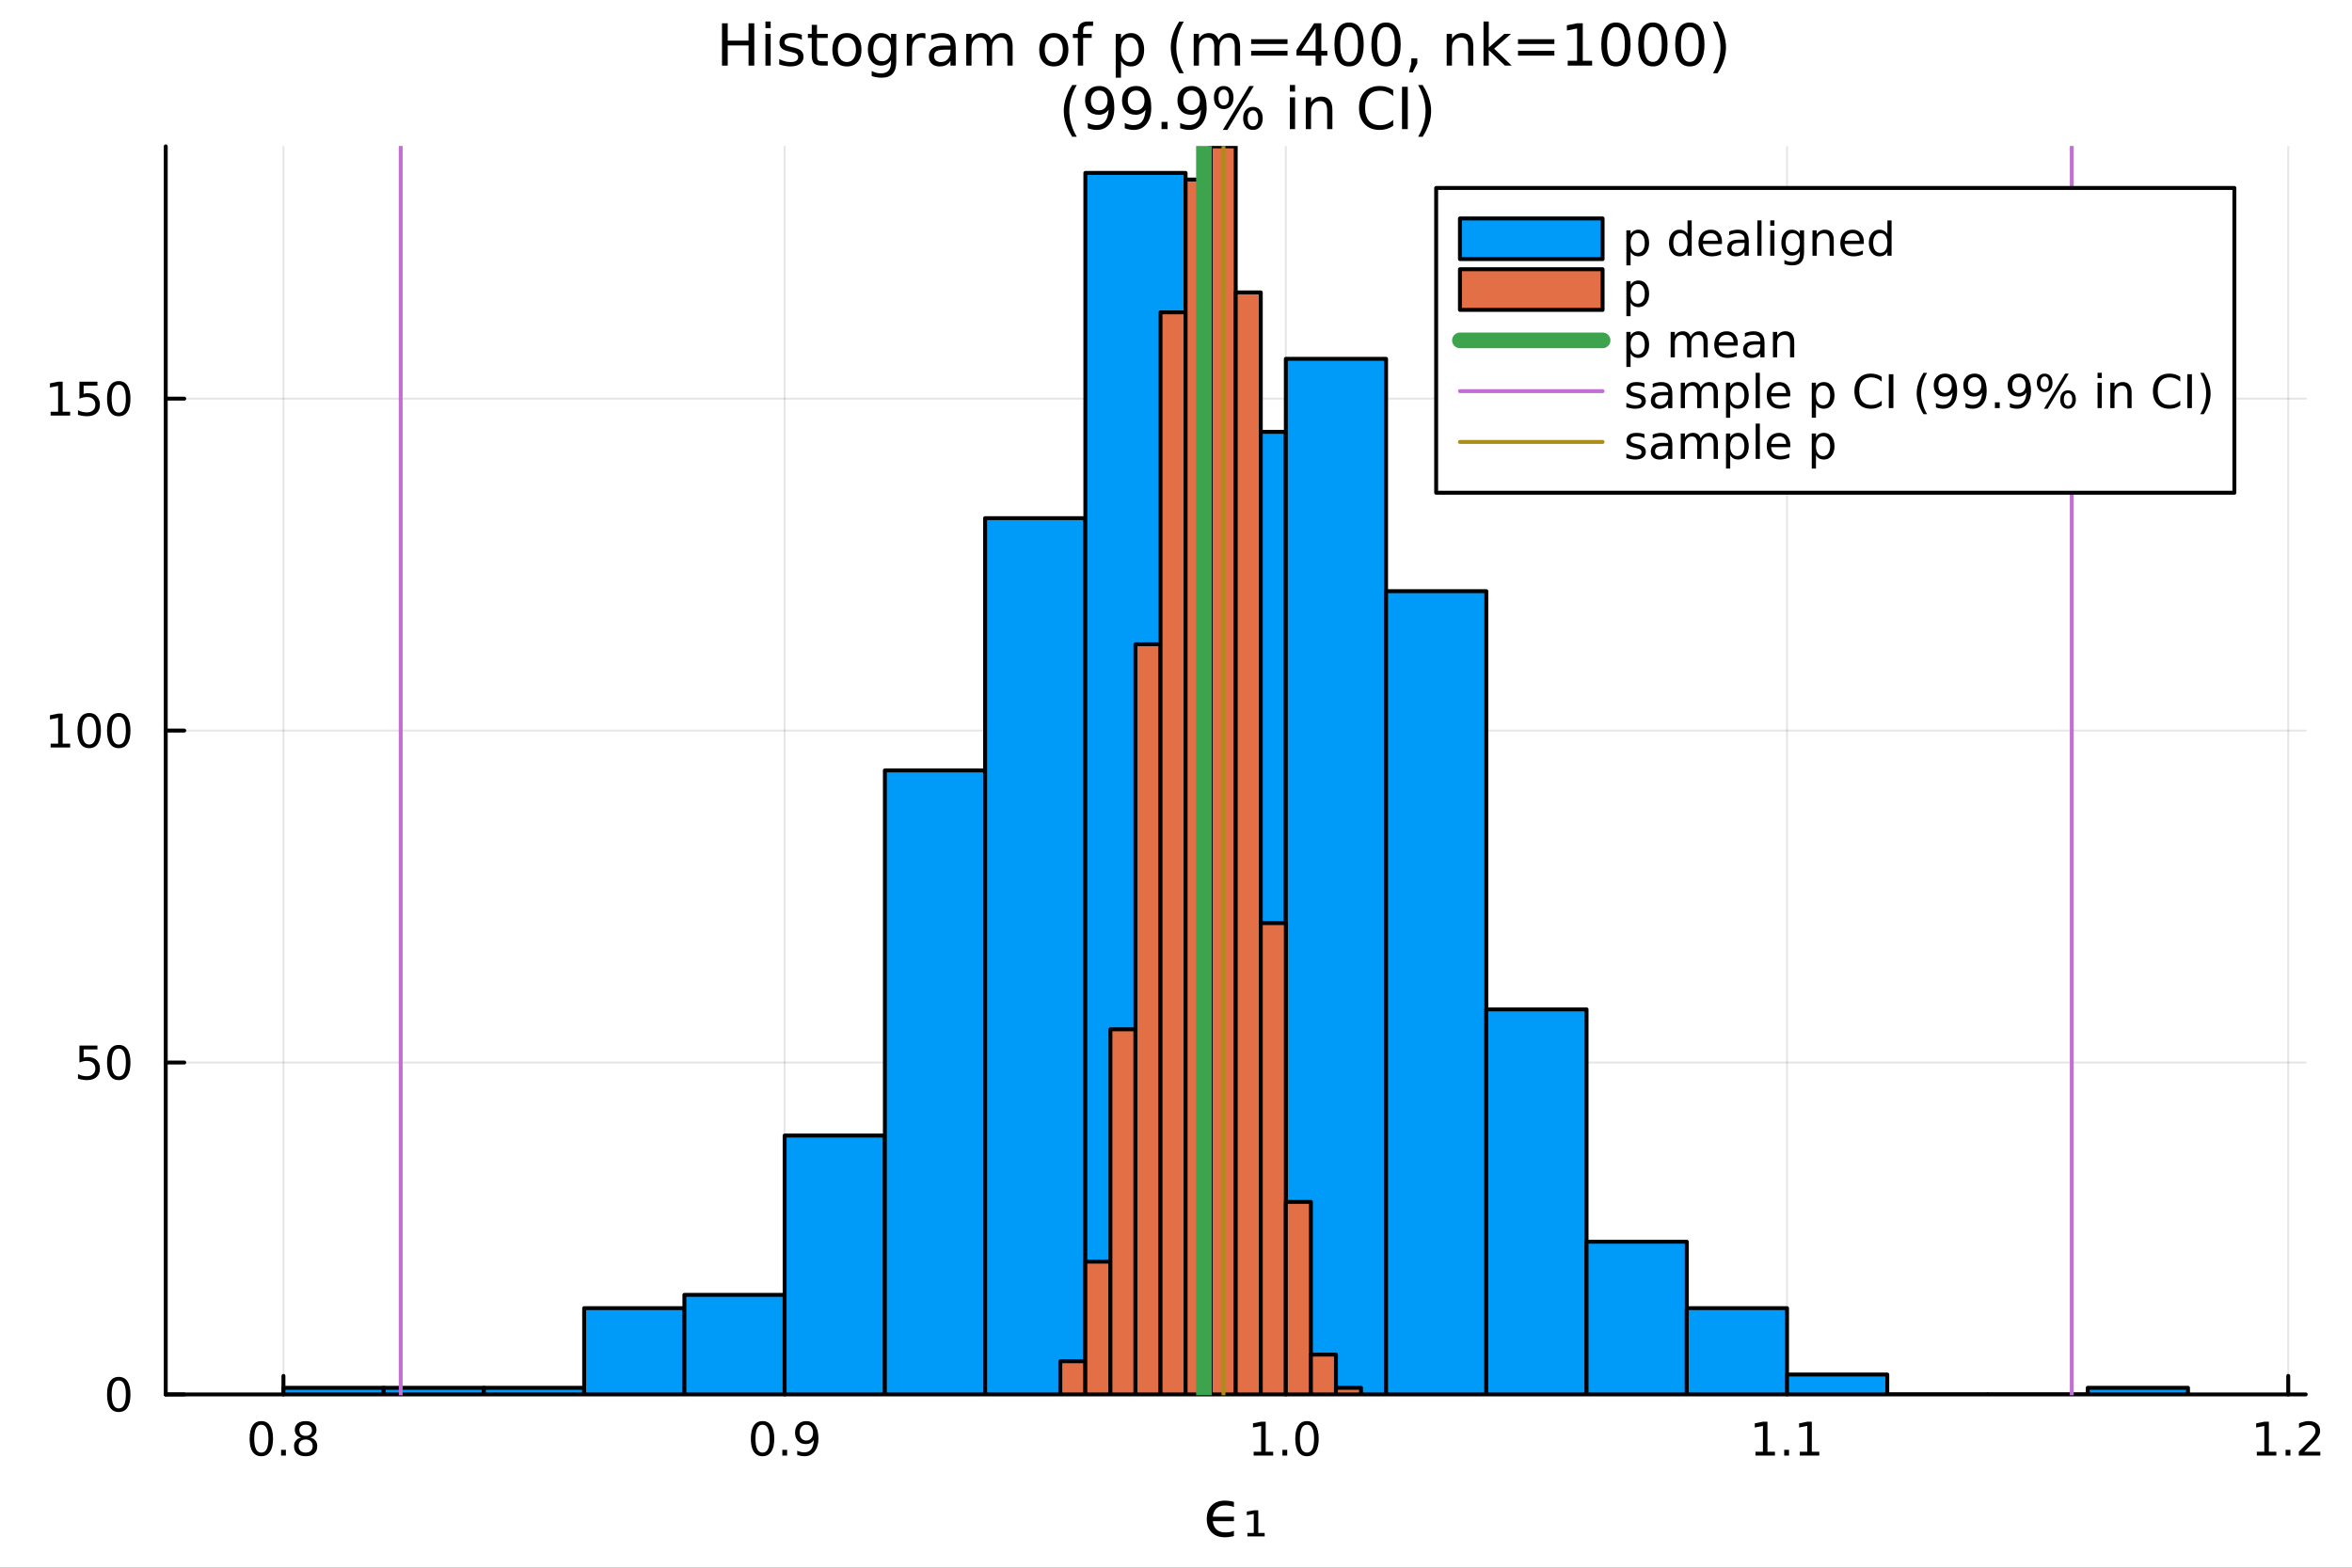 <?xml version="1.0" encoding="utf-8"?>
<svg xmlns="http://www.w3.org/2000/svg" xmlns:xlink="http://www.w3.org/1999/xlink" width="600" height="400" viewBox="0 0 2400 1600">
<rect x="0" y="0" width="2400" height="1600" fill="#333333" stroke="none"/>
<defs>
  <clipPath id="clip680">
    <rect x="0" y="0" width="2400" height="1600"/>
  </clipPath>
</defs>
<path clip-path="url(#clip680)" d="M0 1600 L2400 1600 L2400 0 L0 0  Z" fill="#ffffff" fill-rule="evenodd" fill-opacity="1"/>
<defs>
  <clipPath id="clip681">
    <rect x="480" y="0" width="1681" height="1600"/>
  </clipPath>
</defs>
<path clip-path="url(#clip680)" d="M169.121 1423.18 L2352.76 1423.18 L2352.76 149.392 L169.121 149.392  Z" fill="#ffffff" fill-rule="evenodd" fill-opacity="1"/>
<defs>
  <clipPath id="clip682">
    <rect x="169" y="149" width="2185" height="1275"/>
  </clipPath>
</defs>
<polyline clip-path="url(#clip682)" style="stroke:#000000; stroke-linecap:round; stroke-linejoin:round; stroke-width:2; stroke-opacity:0.1; fill:none" points="289.225,1423.18 289.225,149.392 "/>
<polyline clip-path="url(#clip682)" style="stroke:#000000; stroke-linecap:round; stroke-linejoin:round; stroke-width:2; stroke-opacity:0.1; fill:none" points="800.653,1423.18 800.653,149.392 "/>
<polyline clip-path="url(#clip682)" style="stroke:#000000; stroke-linecap:round; stroke-linejoin:round; stroke-width:2; stroke-opacity:0.1; fill:none" points="1312.08,1423.18 1312.08,149.392 "/>
<polyline clip-path="url(#clip682)" style="stroke:#000000; stroke-linecap:round; stroke-linejoin:round; stroke-width:2; stroke-opacity:0.1; fill:none" points="1823.51,1423.18 1823.51,149.392 "/>
<polyline clip-path="url(#clip682)" style="stroke:#000000; stroke-linecap:round; stroke-linejoin:round; stroke-width:2; stroke-opacity:0.1; fill:none" points="2334.94,1423.18 2334.94,149.392 "/>
<polyline clip-path="url(#clip682)" style="stroke:#000000; stroke-linecap:round; stroke-linejoin:round; stroke-width:2; stroke-opacity:0.1; fill:none" points="169.121,1423.18 2352.76,1423.18 "/>
<polyline clip-path="url(#clip682)" style="stroke:#000000; stroke-linecap:round; stroke-linejoin:round; stroke-width:2; stroke-opacity:0.1; fill:none" points="169.121,1084.41 2352.76,1084.41 "/>
<polyline clip-path="url(#clip682)" style="stroke:#000000; stroke-linecap:round; stroke-linejoin:round; stroke-width:2; stroke-opacity:0.1; fill:none" points="169.121,745.633 2352.76,745.633 "/>
<polyline clip-path="url(#clip682)" style="stroke:#000000; stroke-linecap:round; stroke-linejoin:round; stroke-width:2; stroke-opacity:0.1; fill:none" points="169.121,406.86 2352.76,406.86 "/>
<polyline clip-path="url(#clip680)" style="stroke:#000000; stroke-linecap:round; stroke-linejoin:round; stroke-width:4; stroke-opacity:1; fill:none" points="169.121,1423.18 2352.76,1423.18 "/>
<polyline clip-path="url(#clip680)" style="stroke:#000000; stroke-linecap:round; stroke-linejoin:round; stroke-width:4; stroke-opacity:1; fill:none" points="289.225,1423.18 289.225,1404.28 "/>
<polyline clip-path="url(#clip680)" style="stroke:#000000; stroke-linecap:round; stroke-linejoin:round; stroke-width:4; stroke-opacity:1; fill:none" points="800.653,1423.18 800.653,1404.28 "/>
<polyline clip-path="url(#clip680)" style="stroke:#000000; stroke-linecap:round; stroke-linejoin:round; stroke-width:4; stroke-opacity:1; fill:none" points="1312.08,1423.18 1312.08,1404.28 "/>
<polyline clip-path="url(#clip680)" style="stroke:#000000; stroke-linecap:round; stroke-linejoin:round; stroke-width:4; stroke-opacity:1; fill:none" points="1823.51,1423.18 1823.51,1404.28 "/>
<polyline clip-path="url(#clip680)" style="stroke:#000000; stroke-linecap:round; stroke-linejoin:round; stroke-width:4; stroke-opacity:1; fill:none" points="2334.94,1423.18 2334.94,1404.28 "/>
<path clip-path="url(#clip680)" d="M266.656 1454.1 Q263.045 1454.1 261.216 1457.66 Q259.41 1461.2 259.41 1468.33 Q259.41 1475.44 261.216 1479.01 Q263.045 1482.55 266.656 1482.55 Q270.29 1482.55 272.096 1479.01 Q273.924 1475.44 273.924 1468.33 Q273.924 1461.2 272.096 1457.66 Q270.29 1454.1 266.656 1454.1 M266.656 1450.39 Q272.466 1450.39 275.521 1455 Q278.6 1459.58 278.6 1468.33 Q278.6 1477.06 275.521 1481.67 Q272.466 1486.25 266.656 1486.25 Q260.846 1486.25 257.767 1481.67 Q254.711 1477.06 254.711 1468.33 Q254.711 1459.58 257.767 1455 Q260.846 1450.39 266.656 1450.39 Z" fill="#000000" fill-rule="nonzero" fill-opacity="1" /><path clip-path="url(#clip680)" d="M286.818 1479.7 L291.702 1479.7 L291.702 1485.58 L286.818 1485.58 L286.818 1479.7 Z" fill="#000000" fill-rule="nonzero" fill-opacity="1" /><path clip-path="url(#clip680)" d="M311.887 1469.17 Q308.554 1469.17 306.632 1470.95 Q304.734 1472.73 304.734 1475.86 Q304.734 1478.98 306.632 1480.77 Q308.554 1482.55 311.887 1482.55 Q315.22 1482.55 317.142 1480.77 Q319.063 1478.96 319.063 1475.86 Q319.063 1472.73 317.142 1470.95 Q315.243 1469.17 311.887 1469.17 M307.211 1467.18 Q304.202 1466.44 302.512 1464.38 Q300.845 1462.32 300.845 1459.35 Q300.845 1455.21 303.785 1452.8 Q306.748 1450.39 311.887 1450.39 Q317.049 1450.39 319.989 1452.8 Q322.929 1455.21 322.929 1459.35 Q322.929 1462.32 321.239 1464.38 Q319.572 1466.44 316.586 1467.18 Q319.966 1467.96 321.841 1470.26 Q323.739 1472.55 323.739 1475.86 Q323.739 1480.88 320.66 1483.57 Q317.605 1486.25 311.887 1486.25 Q306.169 1486.25 303.091 1483.57 Q300.035 1480.88 300.035 1475.86 Q300.035 1472.55 301.933 1470.26 Q303.832 1467.96 307.211 1467.18 M305.498 1459.79 Q305.498 1462.48 307.165 1463.98 Q308.855 1465.49 311.887 1465.49 Q314.896 1465.49 316.586 1463.98 Q318.299 1462.48 318.299 1459.79 Q318.299 1457.11 316.586 1455.6 Q314.896 1454.1 311.887 1454.1 Q308.855 1454.1 307.165 1455.6 Q305.498 1457.11 305.498 1459.79 Z" fill="#000000" fill-rule="nonzero" fill-opacity="1" /><path clip-path="url(#clip680)" d="M778.13 1454.1 Q774.519 1454.1 772.69 1457.66 Q770.885 1461.2 770.885 1468.33 Q770.885 1475.44 772.69 1479.01 Q774.519 1482.55 778.13 1482.55 Q781.764 1482.55 783.57 1479.01 Q785.399 1475.44 785.399 1468.33 Q785.399 1461.2 783.57 1457.66 Q781.764 1454.1 778.13 1454.1 M778.13 1450.39 Q783.94 1450.39 786.996 1455 Q790.075 1459.58 790.075 1468.33 Q790.075 1477.06 786.996 1481.67 Q783.94 1486.25 778.13 1486.25 Q772.32 1486.25 769.241 1481.67 Q766.186 1477.06 766.186 1468.33 Q766.186 1459.58 769.241 1455 Q772.32 1450.39 778.13 1450.39 Z" fill="#000000" fill-rule="nonzero" fill-opacity="1" /><path clip-path="url(#clip680)" d="M798.292 1479.7 L803.176 1479.7 L803.176 1485.58 L798.292 1485.58 L798.292 1479.7 Z" fill="#000000" fill-rule="nonzero" fill-opacity="1" /><path clip-path="url(#clip680)" d="M813.5 1484.86 L813.5 1480.6 Q815.26 1481.44 817.065 1481.88 Q818.871 1482.32 820.607 1482.32 Q825.236 1482.32 827.667 1479.21 Q830.121 1476.09 830.468 1469.75 Q829.125 1471.74 827.065 1472.8 Q825.005 1473.87 822.505 1473.87 Q817.32 1473.87 814.287 1470.74 Q811.278 1467.59 811.278 1462.15 Q811.278 1456.83 814.426 1453.61 Q817.574 1450.39 822.806 1450.39 Q828.801 1450.39 831.949 1455 Q835.121 1459.58 835.121 1468.33 Q835.121 1476.51 831.232 1481.39 Q827.366 1486.25 820.815 1486.25 Q819.056 1486.25 817.25 1485.9 Q815.445 1485.56 813.5 1484.86 M822.806 1470.21 Q825.954 1470.21 827.783 1468.06 Q829.635 1465.9 829.635 1462.15 Q829.635 1458.43 827.783 1456.27 Q825.954 1454.1 822.806 1454.1 Q819.658 1454.1 817.806 1456.27 Q815.977 1458.43 815.977 1462.15 Q815.977 1465.9 817.806 1468.06 Q819.658 1470.21 822.806 1470.21 Z" fill="#000000" fill-rule="nonzero" fill-opacity="1" /><path clip-path="url(#clip680)" d="M1279.23 1481.64 L1286.87 1481.64 L1286.87 1455.28 L1278.56 1456.95 L1278.56 1452.69 L1286.83 1451.02 L1291.5 1451.02 L1291.5 1481.64 L1299.14 1481.64 L1299.14 1485.58 L1279.23 1485.58 L1279.23 1481.64 Z" fill="#000000" fill-rule="nonzero" fill-opacity="1" /><path clip-path="url(#clip680)" d="M1308.59 1479.7 L1313.47 1479.7 L1313.47 1485.58 L1308.59 1485.58 L1308.59 1479.7 Z" fill="#000000" fill-rule="nonzero" fill-opacity="1" /><path clip-path="url(#clip680)" d="M1333.66 1454.1 Q1330.04 1454.1 1328.22 1457.66 Q1326.41 1461.2 1326.41 1468.33 Q1326.41 1475.44 1328.22 1479.01 Q1330.04 1482.55 1333.66 1482.55 Q1337.29 1482.55 1339.1 1479.01 Q1340.92 1475.44 1340.92 1468.33 Q1340.92 1461.2 1339.1 1457.66 Q1337.29 1454.1 1333.66 1454.1 M1333.66 1450.39 Q1339.47 1450.39 1342.52 1455 Q1345.6 1459.58 1345.6 1468.33 Q1345.6 1477.06 1342.52 1481.67 Q1339.47 1486.25 1333.66 1486.25 Q1327.85 1486.25 1324.77 1481.67 Q1321.71 1477.06 1321.71 1468.33 Q1321.71 1459.58 1324.77 1455 Q1327.85 1450.39 1333.66 1450.39 Z" fill="#000000" fill-rule="nonzero" fill-opacity="1" /><path clip-path="url(#clip680)" d="M1791.28 1481.64 L1798.91 1481.64 L1798.91 1455.28 L1790.6 1456.95 L1790.6 1452.69 L1798.87 1451.02 L1803.54 1451.02 L1803.54 1481.64 L1811.18 1481.64 L1811.18 1485.58 L1791.28 1485.58 L1791.28 1481.64 Z" fill="#000000" fill-rule="nonzero" fill-opacity="1" /><path clip-path="url(#clip680)" d="M1820.63 1479.7 L1825.51 1479.7 L1825.51 1485.58 L1820.63 1485.58 L1820.63 1479.7 Z" fill="#000000" fill-rule="nonzero" fill-opacity="1" /><path clip-path="url(#clip680)" d="M1836.51 1481.64 L1844.15 1481.64 L1844.15 1455.28 L1835.84 1456.95 L1835.84 1452.69 L1844.1 1451.02 L1848.78 1451.02 L1848.78 1481.64 L1856.41 1481.64 L1856.41 1485.58 L1836.51 1485.58 L1836.51 1481.64 Z" fill="#000000" fill-rule="nonzero" fill-opacity="1" /><path clip-path="url(#clip680)" d="M2302.89 1481.64 L2310.53 1481.64 L2310.53 1455.28 L2302.22 1456.95 L2302.22 1452.69 L2310.48 1451.02 L2315.16 1451.02 L2315.16 1481.64 L2322.8 1481.64 L2322.8 1485.58 L2302.89 1485.58 L2302.89 1481.64 Z" fill="#000000" fill-rule="nonzero" fill-opacity="1" /><path clip-path="url(#clip680)" d="M2332.24 1479.7 L2337.13 1479.7 L2337.13 1485.58 L2332.24 1485.58 L2332.24 1479.7 Z" fill="#000000" fill-rule="nonzero" fill-opacity="1" /><path clip-path="url(#clip680)" d="M2351.34 1481.64 L2367.66 1481.64 L2367.66 1485.58 L2345.71 1485.58 L2345.71 1481.64 Q2348.38 1478.89 2352.96 1474.26 Q2357.56 1469.61 2358.75 1468.27 Q2360.99 1465.74 2361.87 1464.01 Q2362.77 1462.25 2362.77 1460.56 Q2362.77 1457.8 2360.83 1456.07 Q2358.91 1454.33 2355.81 1454.33 Q2353.61 1454.33 2351.15 1455.09 Q2348.72 1455.86 2345.94 1457.41 L2345.94 1452.69 Q2348.77 1451.55 2351.22 1450.97 Q2353.68 1450.39 2355.71 1450.39 Q2361.08 1450.39 2364.28 1453.08 Q2367.47 1455.77 2367.47 1460.26 Q2367.47 1462.39 2366.66 1464.31 Q2365.88 1466.2 2363.77 1468.8 Q2363.19 1469.47 2360.09 1472.69 Q2356.99 1475.88 2351.34 1481.64 Z" fill="#000000" fill-rule="nonzero" fill-opacity="1" /><path clip-path="url(#clip680)" d="M1259.12 1538.06 Q1257.95 1537.65 1256.77 1537.33 Q1253.62 1536.5 1250.24 1536.5 Q1244.42 1536.5 1241.17 1539.65 Q1238.15 1542.58 1237.58 1547.96 L1259.12 1547.96 L1259.12 1552.54 L1237.58 1552.54 Q1238.15 1557.92 1241.17 1560.85 Q1244.42 1564 1250.24 1564 Q1254.32 1564 1256.77 1563.17 L1259.12 1562.38 L1259.12 1567.69 L1256.61 1568.27 Q1253.3 1568.97 1249.89 1568.97 Q1241.36 1568.97 1236.4 1564 Q1231.4 1559.04 1231.4 1550.25 Q1231.4 1541.47 1236.4 1536.5 Q1241.36 1531.54 1249.89 1531.54 Q1253.11 1531.54 1256.61 1532.24 Q1257.88 1532.49 1259.12 1532.87 L1259.12 1538.06 Z" fill="#000000" fill-rule="nonzero" fill-opacity="1" /><path clip-path="url(#clip680)" d="M1272.87 1564.54 L1279.37 1564.54 L1279.37 1545.1 L1272.27 1546.4 L1272.27 1542.71 L1279.59 1541.47 L1283.95 1541.47 L1283.95 1564.54 L1290.48 1564.54 L1290.48 1568.04 L1272.87 1568.04 L1272.87 1564.54 Z" fill="#000000" fill-rule="nonzero" fill-opacity="1" /><polyline clip-path="url(#clip680)" style="stroke:#000000; stroke-linecap:round; stroke-linejoin:round; stroke-width:4; stroke-opacity:1; fill:none" points="169.121,1423.18 169.121,149.392 "/>
<polyline clip-path="url(#clip680)" style="stroke:#000000; stroke-linecap:round; stroke-linejoin:round; stroke-width:4; stroke-opacity:1; fill:none" points="169.121,1423.18 188.019,1423.18 "/>
<polyline clip-path="url(#clip680)" style="stroke:#000000; stroke-linecap:round; stroke-linejoin:round; stroke-width:4; stroke-opacity:1; fill:none" points="169.121,1084.41 188.019,1084.41 "/>
<polyline clip-path="url(#clip680)" style="stroke:#000000; stroke-linecap:round; stroke-linejoin:round; stroke-width:4; stroke-opacity:1; fill:none" points="169.121,745.633 188.019,745.633 "/>
<polyline clip-path="url(#clip680)" style="stroke:#000000; stroke-linecap:round; stroke-linejoin:round; stroke-width:4; stroke-opacity:1; fill:none" points="169.121,406.86 188.019,406.86 "/>
<path clip-path="url(#clip680)" d="M121.177 1408.98 Q117.566 1408.98 115.737 1412.54 Q113.932 1416.08 113.932 1423.21 Q113.932 1430.32 115.737 1433.89 Q117.566 1437.43 121.177 1437.43 Q124.811 1437.43 126.617 1433.89 Q128.445 1430.32 128.445 1423.21 Q128.445 1416.08 126.617 1412.54 Q124.811 1408.98 121.177 1408.98 M121.177 1405.27 Q126.987 1405.27 130.043 1409.88 Q133.121 1414.46 133.121 1423.21 Q133.121 1431.94 130.043 1436.55 Q126.987 1441.13 121.177 1441.13 Q115.367 1441.13 112.288 1436.55 Q109.233 1431.94 109.233 1423.21 Q109.233 1414.46 112.288 1409.88 Q115.367 1405.27 121.177 1405.27 Z" fill="#000000" fill-rule="nonzero" fill-opacity="1" /><path clip-path="url(#clip680)" d="M81.061 1067.13 L99.418 1067.13 L99.418 1071.06 L85.344 1071.06 L85.344 1079.53 Q86.362 1079.19 87.381 1079.02 Q88.399 1078.84 89.418 1078.84 Q95.205 1078.84 98.585 1082.01 Q101.964 1085.18 101.964 1090.6 Q101.964 1096.18 98.492 1099.28 Q95.02 1102.36 88.7 1102.36 Q86.524 1102.36 84.256 1101.99 Q82.01 1101.62 79.603 1100.88 L79.603 1096.18 Q81.686 1097.31 83.909 1097.87 Q86.131 1098.42 88.608 1098.42 Q92.612 1098.42 94.95 1096.32 Q97.288 1094.21 97.288 1090.6 Q97.288 1086.99 94.95 1084.88 Q92.612 1082.77 88.608 1082.77 Q86.733 1082.77 84.858 1083.19 Q83.006 1083.61 81.061 1084.49 L81.061 1067.13 Z" fill="#000000" fill-rule="nonzero" fill-opacity="1" /><path clip-path="url(#clip680)" d="M121.177 1070.21 Q117.566 1070.21 115.737 1073.77 Q113.932 1077.31 113.932 1084.44 Q113.932 1091.55 115.737 1095.11 Q117.566 1098.65 121.177 1098.65 Q124.811 1098.65 126.617 1095.11 Q128.445 1091.55 128.445 1084.44 Q128.445 1077.31 126.617 1073.77 Q124.811 1070.21 121.177 1070.21 M121.177 1066.5 Q126.987 1066.5 130.043 1071.11 Q133.121 1075.69 133.121 1084.44 Q133.121 1093.17 130.043 1097.77 Q126.987 1102.36 121.177 1102.36 Q115.367 1102.36 112.288 1097.77 Q109.233 1093.17 109.233 1084.44 Q109.233 1075.69 112.288 1071.11 Q115.367 1066.5 121.177 1066.5 Z" fill="#000000" fill-rule="nonzero" fill-opacity="1" /><path clip-path="url(#clip680)" d="M51.663 758.978 L59.302 758.978 L59.302 732.612 L50.992 734.279 L50.992 730.02 L59.256 728.353 L63.932 728.353 L63.932 758.978 L71.571 758.978 L71.571 762.913 L51.663 762.913 L51.663 758.978 Z" fill="#000000" fill-rule="nonzero" fill-opacity="1" /><path clip-path="url(#clip680)" d="M91.015 731.432 Q87.404 731.432 85.575 734.997 Q83.77 738.538 83.77 745.668 Q83.77 752.774 85.575 756.339 Q87.404 759.881 91.015 759.881 Q94.649 759.881 96.455 756.339 Q98.284 752.774 98.284 745.668 Q98.284 738.538 96.455 734.997 Q94.649 731.432 91.015 731.432 M91.015 727.728 Q96.825 727.728 99.881 732.335 Q102.959 736.918 102.959 745.668 Q102.959 754.395 99.881 759.001 Q96.825 763.584 91.015 763.584 Q85.205 763.584 82.126 759.001 Q79.071 754.395 79.071 745.668 Q79.071 736.918 82.126 732.335 Q85.205 727.728 91.015 727.728 Z" fill="#000000" fill-rule="nonzero" fill-opacity="1" /><path clip-path="url(#clip680)" d="M121.177 731.432 Q117.566 731.432 115.737 734.997 Q113.932 738.538 113.932 745.668 Q113.932 752.774 115.737 756.339 Q117.566 759.881 121.177 759.881 Q124.811 759.881 126.617 756.339 Q128.445 752.774 128.445 745.668 Q128.445 738.538 126.617 734.997 Q124.811 731.432 121.177 731.432 M121.177 727.728 Q126.987 727.728 130.043 732.335 Q133.121 736.918 133.121 745.668 Q133.121 754.395 130.043 759.001 Q126.987 763.584 121.177 763.584 Q115.367 763.584 112.288 759.001 Q109.233 754.395 109.233 745.668 Q109.233 736.918 112.288 732.335 Q115.367 727.728 121.177 727.728 Z" fill="#000000" fill-rule="nonzero" fill-opacity="1" /><path clip-path="url(#clip680)" d="M51.663 420.205 L59.302 420.205 L59.302 393.839 L50.992 395.506 L50.992 391.247 L59.256 389.58 L63.932 389.58 L63.932 420.205 L71.571 420.205 L71.571 424.14 L51.663 424.14 L51.663 420.205 Z" fill="#000000" fill-rule="nonzero" fill-opacity="1" /><path clip-path="url(#clip680)" d="M81.061 389.58 L99.418 389.58 L99.418 393.515 L85.344 393.515 L85.344 401.987 Q86.362 401.64 87.381 401.478 Q88.399 401.293 89.418 401.293 Q95.205 401.293 98.585 404.464 Q101.964 407.635 101.964 413.052 Q101.964 418.631 98.492 421.732 Q95.02 424.811 88.7 424.811 Q86.524 424.811 84.256 424.441 Q82.01 424.07 79.603 423.33 L79.603 418.631 Q81.686 419.765 83.909 420.32 Q86.131 420.876 88.608 420.876 Q92.612 420.876 94.95 418.77 Q97.288 416.663 97.288 413.052 Q97.288 409.441 94.95 407.334 Q92.612 405.228 88.608 405.228 Q86.733 405.228 84.858 405.645 Q83.006 406.061 81.061 406.941 L81.061 389.58 Z" fill="#000000" fill-rule="nonzero" fill-opacity="1" /><path clip-path="url(#clip680)" d="M121.177 392.659 Q117.566 392.659 115.737 396.223 Q113.932 399.765 113.932 406.895 Q113.932 414.001 115.737 417.566 Q117.566 421.107 121.177 421.107 Q124.811 421.107 126.617 417.566 Q128.445 414.001 128.445 406.895 Q128.445 399.765 126.617 396.223 Q124.811 392.659 121.177 392.659 M121.177 388.955 Q126.987 388.955 130.043 393.561 Q133.121 398.145 133.121 406.895 Q133.121 415.621 130.043 420.228 Q126.987 424.811 121.177 424.811 Q115.367 424.811 112.288 420.228 Q109.233 415.621 109.233 406.895 Q109.233 398.145 112.288 393.561 Q115.367 388.955 121.177 388.955 Z" fill="#000000" fill-rule="nonzero" fill-opacity="1" /><path clip-path="url(#clip680)" d="M736.737 23.76 L742.582 23.76 L742.582 41.468 L763.82 41.468 L763.82 23.76 L769.665 23.76 L769.665 66.96 L763.82 66.96 L763.82 46.387 L742.582 46.387 L742.582 66.96 L736.737 66.96 L736.737 23.76 Z" fill="#000000" fill-rule="nonzero" fill-opacity="1" /><path clip-path="url(#clip680)" d="M781.066 34.553 L786.39 34.553 L786.39 66.96 L781.066 66.96 L781.066 34.553 M781.066 21.937 L786.39 21.937 L786.39 28.679 L781.066 28.679 L781.066 21.937 Z" fill="#000000" fill-rule="nonzero" fill-opacity="1" /><path clip-path="url(#clip680)" d="M818.189 35.508 L818.189 40.542 Q815.932 39.385 813.502 38.806 Q811.071 38.227 808.467 38.227 Q804.503 38.227 802.506 39.443 Q800.539 40.658 800.539 43.089 Q800.539 44.94 801.957 46.011 Q803.375 47.053 807.657 48.008 L809.48 48.413 Q815.151 49.628 817.524 51.856 Q819.925 54.055 819.925 58.019 Q819.925 62.533 816.337 65.166 Q812.778 67.799 806.528 67.799 Q803.924 67.799 801.089 67.278 Q798.282 66.786 795.157 65.774 L795.157 60.276 Q798.108 61.81 800.973 62.591 Q803.837 63.343 806.644 63.343 Q810.406 63.343 812.431 62.07 Q814.457 60.768 814.457 58.424 Q814.457 56.254 812.981 55.097 Q811.534 53.939 806.586 52.869 L804.734 52.435 Q799.787 51.393 797.588 49.252 Q795.388 47.082 795.388 43.32 Q795.388 38.748 798.629 36.26 Q801.87 33.772 807.831 33.772 Q810.782 33.772 813.386 34.206 Q815.99 34.64 818.189 35.508 Z" fill="#000000" fill-rule="nonzero" fill-opacity="1" /><path clip-path="url(#clip680)" d="M833.669 25.351 L833.669 34.553 L844.636 34.553 L844.636 38.691 L833.669 38.691 L833.669 56.283 Q833.669 60.247 834.74 61.376 Q835.84 62.504 839.167 62.504 L844.636 62.504 L844.636 66.96 L839.167 66.96 Q833.004 66.96 830.66 64.674 Q828.317 62.359 828.317 56.283 L828.317 38.691 L824.41 38.691 L824.41 34.553 L828.317 34.553 L828.317 25.351 L833.669 25.351 Z" fill="#000000" fill-rule="nonzero" fill-opacity="1" /><path clip-path="url(#clip680)" d="M864.196 38.285 Q859.914 38.285 857.425 41.642 Q854.937 44.969 854.937 50.785 Q854.937 56.601 857.396 59.958 Q859.885 63.285 864.196 63.285 Q868.449 63.285 870.938 59.929 Q873.426 56.572 873.426 50.785 Q873.426 45.027 870.938 41.671 Q868.449 38.285 864.196 38.285 M864.196 33.772 Q871.14 33.772 875.104 38.285 Q879.069 42.799 879.069 50.785 Q879.069 58.742 875.104 63.285 Q871.14 67.799 864.196 67.799 Q857.223 67.799 853.259 63.285 Q849.323 58.742 849.323 50.785 Q849.323 42.799 853.259 38.285 Q857.223 33.772 864.196 33.772 Z" fill="#000000" fill-rule="nonzero" fill-opacity="1" /><path clip-path="url(#clip680)" d="M909.219 50.38 Q909.219 44.593 906.817 41.41 Q904.445 38.227 900.133 38.227 Q895.851 38.227 893.449 41.41 Q891.077 44.593 891.077 50.38 Q891.077 56.138 893.449 59.321 Q895.851 62.504 900.133 62.504 Q904.445 62.504 906.817 59.321 Q909.219 56.138 909.219 50.38 M914.543 62.938 Q914.543 71.213 910.868 75.235 Q907.193 79.286 899.612 79.286 Q896.806 79.286 894.317 78.852 Q891.829 78.447 889.485 77.579 L889.485 72.4 Q891.829 73.673 894.115 74.281 Q896.401 74.888 898.773 74.888 Q904.011 74.888 906.615 72.139 Q909.219 69.419 909.219 63.893 L909.219 61.26 Q907.57 64.124 904.994 65.542 Q902.419 66.96 898.831 66.96 Q892.871 66.96 889.225 62.417 Q885.579 57.874 885.579 50.38 Q885.579 42.857 889.225 38.314 Q892.871 33.772 898.831 33.772 Q902.419 33.772 904.994 35.189 Q907.57 36.607 909.219 39.472 L909.219 34.553 L914.543 34.553 L914.543 62.938 Z" fill="#000000" fill-rule="nonzero" fill-opacity="1" /><path clip-path="url(#clip680)" d="M944.288 39.53 Q943.391 39.009 942.321 38.777 Q941.279 38.517 940.006 38.517 Q935.492 38.517 933.061 41.468 Q930.66 44.391 930.66 49.888 L930.66 66.96 L925.307 66.96 L925.307 34.553 L930.66 34.553 L930.66 39.587 Q932.338 36.636 935.029 35.218 Q937.72 33.772 941.568 33.772 Q942.118 33.772 942.783 33.858 Q943.449 33.916 944.259 34.061 L944.288 39.53 Z" fill="#000000" fill-rule="nonzero" fill-opacity="1" /><path clip-path="url(#clip680)" d="M964.6 50.67 Q958.148 50.67 955.66 52.145 Q953.171 53.621 953.171 57.18 Q953.171 60.016 955.023 61.694 Q956.904 63.343 960.116 63.343 Q964.543 63.343 967.205 60.218 Q969.896 57.064 969.896 51.856 L969.896 50.67 L964.6 50.67 M975.22 48.471 L975.22 66.96 L969.896 66.96 L969.896 62.041 Q968.073 64.992 965.353 66.41 Q962.633 67.799 958.698 67.799 Q953.721 67.799 950.77 65.021 Q947.847 62.215 947.847 57.527 Q947.847 52.059 951.493 49.281 Q955.168 46.503 962.43 46.503 L969.896 46.503 L969.896 45.982 Q969.896 42.307 967.465 40.311 Q965.063 38.285 960.694 38.285 Q957.917 38.285 955.283 38.951 Q952.65 39.616 950.22 40.947 L950.22 36.029 Q953.142 34.9 955.891 34.35 Q958.64 33.772 961.244 33.772 Q968.275 33.772 971.747 37.417 Q975.22 41.063 975.22 48.471 Z" fill="#000000" fill-rule="nonzero" fill-opacity="1" /><path clip-path="url(#clip680)" d="M1011.42 40.774 Q1013.41 37.186 1016.19 35.479 Q1018.97 33.772 1022.73 33.772 Q1027.79 33.772 1030.54 37.331 Q1033.29 40.861 1033.29 47.4 L1033.29 66.96 L1027.94 66.96 L1027.94 47.574 Q1027.94 42.915 1026.29 40.658 Q1024.64 38.401 1021.26 38.401 Q1017.12 38.401 1014.72 41.15 Q1012.31 43.899 1012.31 48.644 L1012.31 66.96 L1006.96 66.96 L1006.96 47.574 Q1006.96 42.886 1005.31 40.658 Q1003.66 38.401 1000.22 38.401 Q996.14 38.401 993.738 41.179 Q991.336 43.928 991.336 48.644 L991.336 66.96 L985.983 66.96 L985.983 34.553 L991.336 34.553 L991.336 39.587 Q993.159 36.607 995.706 35.189 Q998.252 33.772 1001.75 33.772 Q1005.28 33.772 1007.74 35.566 Q1010.23 37.359 1011.42 40.774 Z" fill="#000000" fill-rule="nonzero" fill-opacity="1" /><path clip-path="url(#clip680)" d="M1075.31 38.285 Q1071.02 38.285 1068.54 41.642 Q1066.05 44.969 1066.05 50.785 Q1066.05 56.601 1068.51 59.958 Q1070.99 63.285 1075.31 63.285 Q1079.56 63.285 1082.05 59.929 Q1084.54 56.572 1084.54 50.785 Q1084.54 45.027 1082.05 41.671 Q1079.56 38.285 1075.31 38.285 M1075.31 33.772 Q1082.25 33.772 1086.21 38.285 Q1090.18 42.799 1090.18 50.785 Q1090.18 58.742 1086.21 63.285 Q1082.25 67.799 1075.31 67.799 Q1068.33 67.799 1064.37 63.285 Q1060.43 58.742 1060.43 50.785 Q1060.43 42.799 1064.37 38.285 Q1068.33 33.772 1075.31 33.772 Z" fill="#000000" fill-rule="nonzero" fill-opacity="1" /><path clip-path="url(#clip680)" d="M1115.41 21.937 L1115.41 26.364 L1110.32 26.364 Q1107.45 26.364 1106.32 27.522 Q1105.22 28.679 1105.22 31.688 L1105.22 34.553 L1113.99 34.553 L1113.99 38.691 L1105.22 38.691 L1105.22 66.96 L1099.87 66.96 L1099.87 38.691 L1094.78 38.691 L1094.78 34.553 L1099.87 34.553 L1099.87 32.296 Q1099.87 26.885 1102.39 24.425 Q1104.91 21.937 1110.38 21.937 L1115.41 21.937 Z" fill="#000000" fill-rule="nonzero" fill-opacity="1" /><path clip-path="url(#clip680)" d="M1143.85 62.099 L1143.85 79.286 L1138.5 79.286 L1138.5 34.553 L1143.85 34.553 L1143.85 39.472 Q1145.53 36.578 1148.08 35.189 Q1150.65 33.772 1154.21 33.772 Q1160.11 33.772 1163.79 38.459 Q1167.49 43.147 1167.49 50.785 Q1167.49 58.424 1163.79 63.112 Q1160.11 67.799 1154.21 67.799 Q1150.65 67.799 1148.08 66.41 Q1145.53 64.992 1143.85 62.099 M1161.97 50.785 Q1161.97 44.911 1159.54 41.584 Q1157.13 38.227 1152.91 38.227 Q1148.69 38.227 1146.25 41.584 Q1143.85 44.911 1143.85 50.785 Q1143.85 56.659 1146.25 60.016 Q1148.69 63.343 1152.91 63.343 Q1157.13 63.343 1159.54 60.016 Q1161.97 56.659 1161.97 50.785 Z" fill="#000000" fill-rule="nonzero" fill-opacity="1" /><path clip-path="url(#clip680)" d="M1207.94 21.995 Q1204.07 28.65 1202.19 35.16 Q1200.31 41.671 1200.31 48.355 Q1200.31 55.039 1202.19 61.607 Q1204.1 68.146 1207.94 74.772 L1203.31 74.772 Q1198.97 67.973 1196.8 61.404 Q1194.66 54.836 1194.66 48.355 Q1194.66 41.902 1196.8 35.363 Q1198.95 28.824 1203.31 21.995 L1207.94 21.995 Z" fill="#000000" fill-rule="nonzero" fill-opacity="1" /><path clip-path="url(#clip680)" d="M1243.51 40.774 Q1245.5 37.186 1248.28 35.479 Q1251.06 33.772 1254.82 33.772 Q1259.88 33.772 1262.63 37.331 Q1265.38 40.861 1265.38 47.4 L1265.38 66.96 L1260.03 66.96 L1260.03 47.574 Q1260.03 42.915 1258.38 40.658 Q1256.73 38.401 1253.34 38.401 Q1249.21 38.401 1246.8 41.15 Q1244.4 43.899 1244.4 48.644 L1244.4 66.96 L1239.05 66.96 L1239.05 47.574 Q1239.05 42.886 1237.4 40.658 Q1235.75 38.401 1232.31 38.401 Q1228.23 38.401 1225.83 41.179 Q1223.42 43.928 1223.42 48.644 L1223.42 66.96 L1218.07 66.96 L1218.07 34.553 L1223.42 34.553 L1223.42 39.587 Q1225.25 36.607 1227.79 35.189 Q1230.34 33.772 1233.84 33.772 Q1237.37 33.772 1239.83 35.566 Q1242.32 37.359 1243.51 40.774 Z" fill="#000000" fill-rule="nonzero" fill-opacity="1" /><path clip-path="url(#clip680)" d="M1276.69 40.05 L1313.79 40.05 L1313.79 44.911 L1276.69 44.911 L1276.69 40.05 M1276.69 51.856 L1313.79 51.856 L1313.79 56.775 L1276.69 56.775 L1276.69 51.856 Z" fill="#000000" fill-rule="nonzero" fill-opacity="1" /><path clip-path="url(#clip680)" d="M1342.46 28.853 L1327.71 51.914 L1342.46 51.914 L1342.46 28.853 M1340.93 23.76 L1348.28 23.76 L1348.28 51.914 L1354.44 51.914 L1354.44 56.775 L1348.28 56.775 L1348.28 66.96 L1342.46 66.96 L1342.46 56.775 L1322.96 56.775 L1322.96 51.133 L1340.93 23.76 Z" fill="#000000" fill-rule="nonzero" fill-opacity="1" /><path clip-path="url(#clip680)" d="M1376.61 27.608 Q1372.09 27.608 1369.81 32.064 Q1367.55 36.491 1367.55 45.403 Q1367.55 54.286 1369.81 58.742 Q1372.09 63.169 1376.61 63.169 Q1381.15 63.169 1383.41 58.742 Q1385.69 54.286 1385.69 45.403 Q1385.69 36.491 1383.41 32.064 Q1381.15 27.608 1376.61 27.608 M1376.61 22.979 Q1383.87 22.979 1387.69 28.737 Q1391.54 34.466 1391.54 45.403 Q1391.54 56.312 1387.69 62.07 Q1383.87 67.799 1376.61 67.799 Q1369.34 67.799 1365.5 62.07 Q1361.68 56.312 1361.68 45.403 Q1361.68 34.466 1365.5 28.737 Q1369.34 22.979 1376.61 22.979 Z" fill="#000000" fill-rule="nonzero" fill-opacity="1" /><path clip-path="url(#clip680)" d="M1414.31 27.608 Q1409.79 27.608 1407.51 32.064 Q1405.25 36.491 1405.25 45.403 Q1405.25 54.286 1407.51 58.742 Q1409.79 63.169 1414.31 63.169 Q1418.85 63.169 1421.11 58.742 Q1423.39 54.286 1423.39 45.403 Q1423.39 36.491 1421.11 32.064 Q1418.85 27.608 1414.31 27.608 M1414.31 22.979 Q1421.57 22.979 1425.39 28.737 Q1429.24 34.466 1429.24 45.403 Q1429.24 56.312 1425.39 62.07 Q1421.57 67.799 1414.31 67.799 Q1407.05 67.799 1403.2 62.07 Q1399.38 56.312 1399.38 45.403 Q1399.38 34.466 1403.2 28.737 Q1407.05 22.979 1414.31 22.979 Z" fill="#000000" fill-rule="nonzero" fill-opacity="1" /><path clip-path="url(#clip680)" d="M1440.12 59.611 L1446.22 59.611 L1446.22 64.587 L1441.48 73.847 L1437.75 73.847 L1440.12 64.587 L1440.12 59.611 Z" fill="#000000" fill-rule="nonzero" fill-opacity="1" /><path clip-path="url(#clip680)" d="M1503.37 47.4 L1503.37 66.96 L1498.05 66.96 L1498.05 47.574 Q1498.05 42.973 1496.25 40.687 Q1494.46 38.401 1490.87 38.401 Q1486.56 38.401 1484.07 41.15 Q1481.58 43.899 1481.58 48.644 L1481.58 66.96 L1476.23 66.96 L1476.23 34.553 L1481.58 34.553 L1481.58 39.587 Q1483.49 36.665 1486.07 35.218 Q1488.67 33.772 1492.06 33.772 Q1497.64 33.772 1500.51 37.244 Q1503.37 40.687 1503.37 47.4 Z" fill="#000000" fill-rule="nonzero" fill-opacity="1" /><path clip-path="url(#clip680)" d="M1513.79 21.937 L1519.14 21.937 L1519.14 48.528 L1535.03 34.553 L1541.83 34.553 L1524.64 49.715 L1542.55 66.96 L1535.6 66.96 L1519.14 51.133 L1519.14 66.96 L1513.79 66.96 L1513.79 21.937 Z" fill="#000000" fill-rule="nonzero" fill-opacity="1" /><path clip-path="url(#clip680)" d="M1549 40.05 L1586.1 40.05 L1586.1 44.911 L1549 44.911 L1549 40.05 M1549 51.856 L1586.1 51.856 L1586.1 56.775 L1549 56.775 L1549 51.856 Z" fill="#000000" fill-rule="nonzero" fill-opacity="1" /><path clip-path="url(#clip680)" d="M1599.72 62.041 L1609.27 62.041 L1609.27 29.084 L1598.89 31.167 L1598.89 25.843 L1609.22 23.76 L1615.06 23.76 L1615.06 62.041 L1624.61 62.041 L1624.61 66.96 L1599.72 66.96 L1599.72 62.041 Z" fill="#000000" fill-rule="nonzero" fill-opacity="1" /><path clip-path="url(#clip680)" d="M1648.91 27.608 Q1644.4 27.608 1642.11 32.064 Q1639.86 36.491 1639.86 45.403 Q1639.86 54.286 1642.11 58.742 Q1644.4 63.169 1648.91 63.169 Q1653.46 63.169 1655.71 58.742 Q1658 54.286 1658 45.403 Q1658 36.491 1655.71 32.064 Q1653.46 27.608 1648.91 27.608 M1648.91 22.979 Q1656.18 22.979 1660 28.737 Q1663.84 34.466 1663.84 45.403 Q1663.84 56.312 1660 62.07 Q1656.18 67.799 1648.91 67.799 Q1641.65 67.799 1637.8 62.07 Q1633.98 56.312 1633.98 45.403 Q1633.98 34.466 1637.8 28.737 Q1641.65 22.979 1648.91 22.979 Z" fill="#000000" fill-rule="nonzero" fill-opacity="1" /><path clip-path="url(#clip680)" d="M1686.62 27.608 Q1682.1 27.608 1679.82 32.064 Q1677.56 36.491 1677.56 45.403 Q1677.56 54.286 1679.82 58.742 Q1682.1 63.169 1686.62 63.169 Q1691.16 63.169 1693.42 58.742 Q1695.7 54.286 1695.7 45.403 Q1695.7 36.491 1693.42 32.064 Q1691.16 27.608 1686.62 27.608 M1686.62 22.979 Q1693.88 22.979 1697.7 28.737 Q1701.55 34.466 1701.55 45.403 Q1701.55 56.312 1697.7 62.07 Q1693.88 67.799 1686.62 67.799 Q1679.35 67.799 1675.51 62.07 Q1671.69 56.312 1671.69 45.403 Q1671.69 34.466 1675.51 28.737 Q1679.35 22.979 1686.62 22.979 Z" fill="#000000" fill-rule="nonzero" fill-opacity="1" /><path clip-path="url(#clip680)" d="M1724.32 27.608 Q1719.8 27.608 1717.52 32.064 Q1715.26 36.491 1715.26 45.403 Q1715.26 54.286 1717.52 58.742 Q1719.8 63.169 1724.32 63.169 Q1728.86 63.169 1731.12 58.742 Q1733.4 54.286 1733.4 45.403 Q1733.4 36.491 1731.12 32.064 Q1728.86 27.608 1724.32 27.608 M1724.32 22.979 Q1731.58 22.979 1735.4 28.737 Q1739.25 34.466 1739.25 45.403 Q1739.25 56.312 1735.4 62.07 Q1731.58 67.799 1724.32 67.799 Q1717.06 67.799 1713.21 62.07 Q1709.39 56.312 1709.39 45.403 Q1709.39 34.466 1713.21 28.737 Q1717.06 22.979 1724.32 22.979 Z" fill="#000000" fill-rule="nonzero" fill-opacity="1" /><path clip-path="url(#clip680)" d="M1747.93 21.995 L1752.56 21.995 Q1756.9 28.824 1759.04 35.363 Q1761.21 41.902 1761.21 48.355 Q1761.21 54.836 1759.04 61.404 Q1756.9 67.973 1752.56 74.772 L1747.93 74.772 Q1751.78 68.146 1753.66 61.607 Q1755.57 55.039 1755.57 48.355 Q1755.57 41.671 1753.66 35.16 Q1751.78 28.65 1747.93 21.995 Z" fill="#000000" fill-rule="nonzero" fill-opacity="1" /><path clip-path="url(#clip680)" d="M1098.76 86.795 Q1094.88 93.45 1093 99.96 Q1091.12 106.471 1091.12 113.155 Q1091.12 119.839 1093 126.407 Q1094.91 132.946 1098.76 139.572 L1094.13 139.572 Q1089.79 132.773 1087.62 126.204 Q1085.48 119.636 1085.48 113.155 Q1085.48 106.702 1087.62 100.163 Q1089.76 93.624 1094.13 86.795 L1098.76 86.795 Z" fill="#000000" fill-rule="nonzero" fill-opacity="1" /><path clip-path="url(#clip680)" d="M1110.01 130.863 L1110.01 125.539 Q1112.21 126.581 1114.47 127.13 Q1116.73 127.68 1118.9 127.68 Q1124.68 127.68 1127.72 123.803 Q1130.79 119.897 1131.22 111.968 Q1129.54 114.457 1126.97 115.788 Q1124.39 117.119 1121.27 117.119 Q1114.79 117.119 1111 113.213 Q1107.24 109.277 1107.24 102.478 Q1107.24 95.823 1111.17 91.801 Q1115.11 87.779 1121.65 87.779 Q1129.14 87.779 1133.07 93.537 Q1137.04 99.266 1137.04 110.203 Q1137.04 120.417 1132.18 126.523 Q1127.35 132.599 1119.16 132.599 Q1116.96 132.599 1114.7 132.165 Q1112.44 131.731 1110.01 130.863 M1121.65 112.547 Q1125.58 112.547 1127.87 109.856 Q1130.18 107.165 1130.18 102.478 Q1130.18 97.819 1127.87 95.128 Q1125.58 92.408 1121.65 92.408 Q1117.71 92.408 1115.4 95.128 Q1113.11 97.819 1113.11 102.478 Q1113.11 107.165 1115.4 109.856 Q1117.71 112.547 1121.65 112.547 Z" fill="#000000" fill-rule="nonzero" fill-opacity="1" /><path clip-path="url(#clip680)" d="M1147.72 130.863 L1147.72 125.539 Q1149.91 126.581 1152.17 127.13 Q1154.43 127.68 1156.6 127.68 Q1162.39 127.68 1165.42 123.803 Q1168.49 119.897 1168.93 111.968 Q1167.25 114.457 1164.67 115.788 Q1162.1 117.119 1158.97 117.119 Q1152.49 117.119 1148.7 113.213 Q1144.94 109.277 1144.94 102.478 Q1144.94 95.823 1148.87 91.801 Q1152.81 87.779 1159.35 87.779 Q1166.84 87.779 1170.78 93.537 Q1174.74 99.266 1174.74 110.203 Q1174.74 120.417 1169.88 126.523 Q1165.05 132.599 1156.86 132.599 Q1154.66 132.599 1152.4 132.165 Q1150.15 131.731 1147.72 130.863 M1159.35 112.547 Q1163.28 112.547 1165.57 109.856 Q1167.88 107.165 1167.88 102.478 Q1167.88 97.819 1165.57 95.128 Q1163.28 92.408 1159.35 92.408 Q1155.41 92.408 1153.1 95.128 Q1150.81 97.819 1150.81 102.478 Q1150.81 107.165 1153.1 109.856 Q1155.41 112.547 1159.35 112.547 Z" fill="#000000" fill-rule="nonzero" fill-opacity="1" /><path clip-path="url(#clip680)" d="M1185.24 124.411 L1191.35 124.411 L1191.35 131.76 L1185.24 131.76 L1185.24 124.411 Z" fill="#000000" fill-rule="nonzero" fill-opacity="1" /><path clip-path="url(#clip680)" d="M1204.25 130.863 L1204.25 125.539 Q1206.45 126.581 1208.71 127.13 Q1210.97 127.68 1213.14 127.68 Q1218.92 127.68 1221.96 123.803 Q1225.03 119.897 1225.46 111.968 Q1223.79 114.457 1221.21 115.788 Q1218.64 117.119 1215.51 117.119 Q1209.03 117.119 1205.24 113.213 Q1201.48 109.277 1201.48 102.478 Q1201.48 95.823 1205.41 91.801 Q1209.35 87.779 1215.89 87.779 Q1223.38 87.779 1227.32 93.537 Q1231.28 99.266 1231.28 110.203 Q1231.28 120.417 1226.42 126.523 Q1221.59 132.599 1213.4 132.599 Q1211.2 132.599 1208.94 132.165 Q1206.69 131.731 1204.25 130.863 M1215.89 112.547 Q1219.82 112.547 1222.11 109.856 Q1224.42 107.165 1224.42 102.478 Q1224.42 97.819 1222.11 95.128 Q1219.82 92.408 1215.89 92.408 Q1211.95 92.408 1209.64 95.128 Q1207.35 97.819 1207.35 102.478 Q1207.35 107.165 1209.64 109.856 Q1211.95 112.547 1215.89 112.547 Z" fill="#000000" fill-rule="nonzero" fill-opacity="1" /><path clip-path="url(#clip680)" d="M1278.53 112.75 Q1276.01 112.75 1274.57 114.891 Q1273.15 117.032 1273.15 120.851 Q1273.15 124.613 1274.57 126.783 Q1276.01 128.924 1278.53 128.924 Q1280.99 128.924 1282.41 126.783 Q1283.86 124.613 1283.86 120.851 Q1283.86 117.061 1282.41 114.92 Q1280.99 112.75 1278.53 112.75 M1278.53 109.075 Q1283.1 109.075 1285.79 112.258 Q1288.48 115.441 1288.48 120.851 Q1288.48 126.262 1285.76 129.445 Q1283.07 132.599 1278.53 132.599 Q1273.9 132.599 1271.21 129.445 Q1268.52 126.262 1268.52 120.851 Q1268.52 115.412 1271.21 112.258 Q1273.93 109.075 1278.53 109.075 M1248.67 91.454 Q1246.18 91.454 1244.73 93.624 Q1243.32 95.765 1243.32 99.526 Q1243.32 103.346 1244.73 105.487 Q1246.15 107.628 1248.67 107.628 Q1251.19 107.628 1252.61 105.487 Q1254.05 103.346 1254.05 99.526 Q1254.05 95.794 1252.61 93.624 Q1251.16 91.454 1248.67 91.454 M1274.8 87.779 L1279.43 87.779 L1252.4 132.599 L1247.77 132.599 L1274.8 87.779 M1248.67 87.779 Q1253.24 87.779 1255.96 90.962 Q1258.68 94.115 1258.68 99.526 Q1258.68 104.995 1255.96 108.149 Q1253.27 111.303 1248.67 111.303 Q1244.07 111.303 1241.38 108.149 Q1238.72 104.966 1238.72 99.526 Q1238.72 94.144 1241.41 90.962 Q1244.1 87.779 1248.67 87.779 Z" fill="#000000" fill-rule="nonzero" fill-opacity="1" /><path clip-path="url(#clip680)" d="M1316.18 99.353 L1321.5 99.353 L1321.5 131.76 L1316.18 131.76 L1316.18 99.353 M1316.18 86.737 L1321.5 86.737 L1321.5 93.479 L1316.18 93.479 L1316.18 86.737 Z" fill="#000000" fill-rule="nonzero" fill-opacity="1" /><path clip-path="url(#clip680)" d="M1359.58 112.2 L1359.58 131.76 L1354.25 131.76 L1354.25 112.374 Q1354.25 107.773 1352.46 105.487 Q1350.67 103.201 1347.08 103.201 Q1342.77 103.201 1340.28 105.95 Q1337.79 108.699 1337.79 113.444 L1337.79 131.76 L1332.44 131.76 L1332.44 99.353 L1337.79 99.353 L1337.79 104.387 Q1339.7 101.465 1342.27 100.018 Q1344.88 98.572 1348.26 98.572 Q1353.85 98.572 1356.71 102.044 Q1359.58 105.487 1359.58 112.2 Z" fill="#000000" fill-rule="nonzero" fill-opacity="1" /><path clip-path="url(#clip680)" d="M1421.61 91.888 L1421.61 98.051 Q1418.66 95.302 1415.31 93.942 Q1411.98 92.582 1408.22 92.582 Q1400.81 92.582 1396.88 97.125 Q1392.94 101.639 1392.94 110.203 Q1392.94 118.739 1396.88 123.282 Q1400.81 127.796 1408.22 127.796 Q1411.98 127.796 1415.31 126.436 Q1418.66 125.076 1421.61 122.327 L1421.61 128.432 Q1418.55 130.516 1415.1 131.557 Q1411.69 132.599 1407.87 132.599 Q1398.06 132.599 1392.42 126.61 Q1386.78 120.591 1386.78 110.203 Q1386.78 99.787 1392.42 93.797 Q1398.06 87.779 1407.87 87.779 Q1411.75 87.779 1415.16 88.82 Q1418.61 89.833 1421.61 91.888 Z" fill="#000000" fill-rule="nonzero" fill-opacity="1" /><path clip-path="url(#clip680)" d="M1430.64 88.56 L1436.49 88.56 L1436.49 131.76 L1430.64 131.76 L1430.64 88.56 Z" fill="#000000" fill-rule="nonzero" fill-opacity="1" /><path clip-path="url(#clip680)" d="M1447.05 86.795 L1451.68 86.795 Q1456.02 93.624 1458.16 100.163 Q1460.33 106.702 1460.33 113.155 Q1460.33 119.636 1458.16 126.204 Q1456.02 132.773 1451.68 139.572 L1447.05 139.572 Q1450.9 132.946 1452.78 126.407 Q1454.69 119.839 1454.69 113.155 Q1454.69 106.471 1452.78 99.96 Q1450.9 93.45 1447.05 86.795 Z" fill="#000000" fill-rule="nonzero" fill-opacity="1" /><path clip-path="url(#clip682)" d="M289.225 1416.4 L289.225 1423.18 L391.511 1423.18 L391.511 1416.4 L289.225 1416.4 L289.225 1416.4  Z" fill="#009af9" fill-rule="evenodd" fill-opacity="1"/>
<polyline clip-path="url(#clip682)" style="stroke:#000000; stroke-linecap:round; stroke-linejoin:round; stroke-width:4; stroke-opacity:1; fill:none" points="289.225,1416.4 289.225,1423.18 391.511,1423.18 391.511,1416.4 289.225,1416.4 "/>
<path clip-path="url(#clip682)" d="M391.511 1416.4 L391.511 1423.18 L493.796 1423.18 L493.796 1416.4 L391.511 1416.4 L391.511 1416.4  Z" fill="#009af9" fill-rule="evenodd" fill-opacity="1"/>
<polyline clip-path="url(#clip682)" style="stroke:#000000; stroke-linecap:round; stroke-linejoin:round; stroke-width:4; stroke-opacity:1; fill:none" points="391.511,1416.4 391.511,1423.18 493.796,1423.18 493.796,1416.4 391.511,1416.4 "/>
<path clip-path="url(#clip682)" d="M493.796 1416.4 L493.796 1423.18 L596.082 1423.18 L596.082 1416.4 L493.796 1416.4 L493.796 1416.4  Z" fill="#009af9" fill-rule="evenodd" fill-opacity="1"/>
<polyline clip-path="url(#clip682)" style="stroke:#000000; stroke-linecap:round; stroke-linejoin:round; stroke-width:4; stroke-opacity:1; fill:none" points="493.796,1416.4 493.796,1423.18 596.082,1423.18 596.082,1416.4 493.796,1416.4 "/>
<path clip-path="url(#clip682)" d="M596.082 1335.1 L596.082 1423.18 L698.368 1423.18 L698.368 1335.1 L596.082 1335.1 L596.082 1335.1  Z" fill="#009af9" fill-rule="evenodd" fill-opacity="1"/>
<polyline clip-path="url(#clip682)" style="stroke:#000000; stroke-linecap:round; stroke-linejoin:round; stroke-width:4; stroke-opacity:1; fill:none" points="596.082,1335.1 596.082,1423.18 698.368,1423.18 698.368,1335.1 596.082,1335.1 "/>
<path clip-path="url(#clip682)" d="M698.368 1321.55 L698.368 1423.18 L800.653 1423.18 L800.653 1321.55 L698.368 1321.55 L698.368 1321.55  Z" fill="#009af9" fill-rule="evenodd" fill-opacity="1"/>
<polyline clip-path="url(#clip682)" style="stroke:#000000; stroke-linecap:round; stroke-linejoin:round; stroke-width:4; stroke-opacity:1; fill:none" points="698.368,1321.55 698.368,1423.18 800.653,1423.18 800.653,1321.55 698.368,1321.55 "/>
<path clip-path="url(#clip682)" d="M800.653 1158.94 L800.653 1423.18 L902.939 1423.18 L902.939 1158.94 L800.653 1158.94 L800.653 1158.94  Z" fill="#009af9" fill-rule="evenodd" fill-opacity="1"/>
<polyline clip-path="url(#clip682)" style="stroke:#000000; stroke-linecap:round; stroke-linejoin:round; stroke-width:4; stroke-opacity:1; fill:none" points="800.653,1158.94 800.653,1423.18 902.939,1423.18 902.939,1158.94 800.653,1158.94 "/>
<path clip-path="url(#clip682)" d="M902.939 786.286 L902.939 1423.18 L1005.22 1423.18 L1005.22 786.286 L902.939 786.286 L902.939 786.286  Z" fill="#009af9" fill-rule="evenodd" fill-opacity="1"/>
<polyline clip-path="url(#clip682)" style="stroke:#000000; stroke-linecap:round; stroke-linejoin:round; stroke-width:4; stroke-opacity:1; fill:none" points="902.939,786.286 902.939,1423.18 1005.22,1423.18 1005.22,786.286 902.939,786.286 "/>
<path clip-path="url(#clip682)" d="M1005.22 528.818 L1005.22 1423.18 L1107.51 1423.18 L1107.51 528.818 L1005.22 528.818 L1005.22 528.818  Z" fill="#009af9" fill-rule="evenodd" fill-opacity="1"/>
<polyline clip-path="url(#clip682)" style="stroke:#000000; stroke-linecap:round; stroke-linejoin:round; stroke-width:4; stroke-opacity:1; fill:none" points="1005.22,528.818 1005.22,1423.18 1107.51,1423.18 1107.51,528.818 1005.22,528.818 "/>
<path clip-path="url(#clip682)" d="M1107.51 176.494 L1107.51 1423.18 L1209.8 1423.18 L1209.8 176.494 L1107.51 176.494 L1107.51 176.494  Z" fill="#009af9" fill-rule="evenodd" fill-opacity="1"/>
<polyline clip-path="url(#clip682)" style="stroke:#000000; stroke-linecap:round; stroke-linejoin:round; stroke-width:4; stroke-opacity:1; fill:none" points="1107.51,176.494 1107.51,1423.18 1209.8,1423.18 1209.8,176.494 1107.51,176.494 "/>
<path clip-path="url(#clip682)" d="M1209.8 440.737 L1209.8 1423.18 L1312.08 1423.18 L1312.08 440.737 L1209.8 440.737 L1209.8 440.737  Z" fill="#009af9" fill-rule="evenodd" fill-opacity="1"/>
<polyline clip-path="url(#clip682)" style="stroke:#000000; stroke-linecap:round; stroke-linejoin:round; stroke-width:4; stroke-opacity:1; fill:none" points="1209.8,440.737 1209.8,1423.18 1312.08,1423.18 1312.08,440.737 1209.8,440.737 "/>
<path clip-path="url(#clip682)" d="M1312.08 366.207 L1312.08 1423.18 L1414.37 1423.18 L1414.37 366.207 L1312.08 366.207 L1312.08 366.207  Z" fill="#009af9" fill-rule="evenodd" fill-opacity="1"/>
<polyline clip-path="url(#clip682)" style="stroke:#000000; stroke-linecap:round; stroke-linejoin:round; stroke-width:4; stroke-opacity:1; fill:none" points="1312.08,366.207 1312.08,1423.18 1414.37,1423.18 1414.37,366.207 1312.08,366.207 "/>
<path clip-path="url(#clip682)" d="M1414.37 603.348 L1414.37 1423.18 L1516.65 1423.18 L1516.65 603.348 L1414.37 603.348 L1414.37 603.348  Z" fill="#009af9" fill-rule="evenodd" fill-opacity="1"/>
<polyline clip-path="url(#clip682)" style="stroke:#000000; stroke-linecap:round; stroke-linejoin:round; stroke-width:4; stroke-opacity:1; fill:none" points="1414.37,603.348 1414.37,1423.18 1516.65,1423.18 1516.65,603.348 1414.37,603.348 "/>
<path clip-path="url(#clip682)" d="M1516.65 1030.2 L1516.65 1423.18 L1618.94 1423.18 L1618.94 1030.2 L1516.65 1030.2 L1516.65 1030.2  Z" fill="#009af9" fill-rule="evenodd" fill-opacity="1"/>
<polyline clip-path="url(#clip682)" style="stroke:#000000; stroke-linecap:round; stroke-linejoin:round; stroke-width:4; stroke-opacity:1; fill:none" points="1516.65,1030.2 1516.65,1423.18 1618.94,1423.18 1618.94,1030.2 1516.65,1030.2 "/>
<path clip-path="url(#clip682)" d="M1618.94 1267.34 L1618.94 1423.18 L1721.22 1423.18 L1721.22 1267.34 L1618.94 1267.34 L1618.94 1267.34  Z" fill="#009af9" fill-rule="evenodd" fill-opacity="1"/>
<polyline clip-path="url(#clip682)" style="stroke:#000000; stroke-linecap:round; stroke-linejoin:round; stroke-width:4; stroke-opacity:1; fill:none" points="1618.94,1267.34 1618.94,1423.18 1721.22,1423.18 1721.22,1267.34 1618.94,1267.34 "/>
<path clip-path="url(#clip682)" d="M1721.22 1335.1 L1721.22 1423.18 L1823.51 1423.18 L1823.51 1335.1 L1721.22 1335.1 L1721.22 1335.1  Z" fill="#009af9" fill-rule="evenodd" fill-opacity="1"/>
<polyline clip-path="url(#clip682)" style="stroke:#000000; stroke-linecap:round; stroke-linejoin:round; stroke-width:4; stroke-opacity:1; fill:none" points="1721.22,1335.1 1721.22,1423.18 1823.51,1423.18 1823.51,1335.1 1721.22,1335.1 "/>
<path clip-path="url(#clip682)" d="M1823.51 1402.85 L1823.51 1423.18 L1925.8 1423.18 L1925.8 1402.85 L1823.51 1402.85 L1823.51 1402.85  Z" fill="#009af9" fill-rule="evenodd" fill-opacity="1"/>
<polyline clip-path="url(#clip682)" style="stroke:#000000; stroke-linecap:round; stroke-linejoin:round; stroke-width:4; stroke-opacity:1; fill:none" points="1823.51,1402.85 1823.51,1423.18 1925.8,1423.18 1925.8,1402.85 1823.51,1402.85 "/>
<path clip-path="url(#clip682)" d="M1925.8 1423.18 L1925.8 1423.18 L2028.08 1423.18 L2028.08 1423.18 L1925.8 1423.18 L1925.8 1423.18  Z" fill="#009af9" fill-rule="evenodd" fill-opacity="1"/>
<polyline clip-path="url(#clip682)" style="stroke:#000000; stroke-linecap:round; stroke-linejoin:round; stroke-width:4; stroke-opacity:1; fill:none" points="1925.8,1423.18 1925.8,1423.18 2028.08,1423.18 1925.8,1423.18 "/>
<path clip-path="url(#clip682)" d="M2028.08 1423.18 L2028.08 1423.18 L2130.37 1423.18 L2130.37 1423.18 L2028.08 1423.18 L2028.08 1423.18  Z" fill="#009af9" fill-rule="evenodd" fill-opacity="1"/>
<polyline clip-path="url(#clip682)" style="stroke:#000000; stroke-linecap:round; stroke-linejoin:round; stroke-width:4; stroke-opacity:1; fill:none" points="2028.08,1423.18 2028.08,1423.18 2130.37,1423.18 2028.08,1423.18 "/>
<path clip-path="url(#clip682)" d="M2130.37 1416.4 L2130.37 1423.18 L2232.65 1423.18 L2232.65 1416.4 L2130.37 1416.4 L2130.37 1416.4  Z" fill="#009af9" fill-rule="evenodd" fill-opacity="1"/>
<polyline clip-path="url(#clip682)" style="stroke:#000000; stroke-linecap:round; stroke-linejoin:round; stroke-width:4; stroke-opacity:1; fill:none" points="2130.37,1416.4 2130.37,1423.18 2232.65,1423.18 2232.65,1416.4 2130.37,1416.4 "/>
<circle clip-path="url(#clip682)" style="fill:#009af9; stroke:none; fill-opacity:0" cx="340.368" cy="1416.4" r="2"/>
<circle clip-path="url(#clip682)" style="fill:#009af9; stroke:none; fill-opacity:0" cx="442.654" cy="1416.4" r="2"/>
<circle clip-path="url(#clip682)" style="fill:#009af9; stroke:none; fill-opacity:0" cx="544.939" cy="1416.4" r="2"/>
<circle clip-path="url(#clip682)" style="fill:#009af9; stroke:none; fill-opacity:0" cx="647.225" cy="1335.1" r="2"/>
<circle clip-path="url(#clip682)" style="fill:#009af9; stroke:none; fill-opacity:0" cx="749.51" cy="1321.55" r="2"/>
<circle clip-path="url(#clip682)" style="fill:#009af9; stroke:none; fill-opacity:0" cx="851.796" cy="1158.94" r="2"/>
<circle clip-path="url(#clip682)" style="fill:#009af9; stroke:none; fill-opacity:0" cx="954.082" cy="786.286" r="2"/>
<circle clip-path="url(#clip682)" style="fill:#009af9; stroke:none; fill-opacity:0" cx="1056.37" cy="528.818" r="2"/>
<circle clip-path="url(#clip682)" style="fill:#009af9; stroke:none; fill-opacity:0" cx="1158.65" cy="176.494" r="2"/>
<circle clip-path="url(#clip682)" style="fill:#009af9; stroke:none; fill-opacity:0" cx="1260.94" cy="440.737" r="2"/>
<circle clip-path="url(#clip682)" style="fill:#009af9; stroke:none; fill-opacity:0" cx="1363.22" cy="366.207" r="2"/>
<circle clip-path="url(#clip682)" style="fill:#009af9; stroke:none; fill-opacity:0" cx="1465.51" cy="603.348" r="2"/>
<circle clip-path="url(#clip682)" style="fill:#009af9; stroke:none; fill-opacity:0" cx="1567.8" cy="1030.2" r="2"/>
<circle clip-path="url(#clip682)" style="fill:#009af9; stroke:none; fill-opacity:0" cx="1670.08" cy="1267.34" r="2"/>
<circle clip-path="url(#clip682)" style="fill:#009af9; stroke:none; fill-opacity:0" cx="1772.37" cy="1335.1" r="2"/>
<circle clip-path="url(#clip682)" style="fill:#009af9; stroke:none; fill-opacity:0" cx="1874.65" cy="1402.85" r="2"/>
<circle clip-path="url(#clip682)" style="fill:#009af9; stroke:none; fill-opacity:0" cx="1976.94" cy="1423.18" r="2"/>
<circle clip-path="url(#clip682)" style="fill:#009af9; stroke:none; fill-opacity:0" cx="2079.22" cy="1423.18" r="2"/>
<circle clip-path="url(#clip682)" style="fill:#009af9; stroke:none; fill-opacity:0" cx="2181.51" cy="1416.4" r="2"/>
<path clip-path="url(#clip682)" d="M1081.94 1389.3 L1081.94 1423.18 L1107.51 1423.18 L1107.51 1389.3 L1081.94 1389.3 L1081.94 1389.3  Z" fill="#e26f46" fill-rule="evenodd" fill-opacity="1"/>
<polyline clip-path="url(#clip682)" style="stroke:#000000; stroke-linecap:round; stroke-linejoin:round; stroke-width:4; stroke-opacity:1; fill:none" points="1081.94,1389.3 1081.94,1423.18 1107.51,1423.18 1107.51,1389.3 1081.94,1389.3 "/>
<path clip-path="url(#clip682)" d="M1107.51 1287.67 L1107.51 1423.18 L1133.08 1423.18 L1133.08 1287.67 L1107.51 1287.67 L1107.51 1287.67  Z" fill="#e26f46" fill-rule="evenodd" fill-opacity="1"/>
<polyline clip-path="url(#clip682)" style="stroke:#000000; stroke-linecap:round; stroke-linejoin:round; stroke-width:4; stroke-opacity:1; fill:none" points="1107.51,1287.67 1107.51,1423.18 1133.08,1423.18 1133.08,1287.67 1107.51,1287.67 "/>
<path clip-path="url(#clip682)" d="M1133.08 1050.53 L1133.08 1423.18 L1158.65 1423.18 L1158.65 1050.53 L1133.08 1050.53 L1133.08 1050.53  Z" fill="#e26f46" fill-rule="evenodd" fill-opacity="1"/>
<polyline clip-path="url(#clip682)" style="stroke:#000000; stroke-linecap:round; stroke-linejoin:round; stroke-width:4; stroke-opacity:1; fill:none" points="1133.08,1050.53 1133.08,1423.18 1158.65,1423.18 1158.65,1050.53 1133.08,1050.53 "/>
<path clip-path="url(#clip682)" d="M1158.65 657.552 L1158.65 1423.18 L1184.22 1423.18 L1184.22 657.552 L1158.65 657.552 L1158.65 657.552  Z" fill="#e26f46" fill-rule="evenodd" fill-opacity="1"/>
<polyline clip-path="url(#clip682)" style="stroke:#000000; stroke-linecap:round; stroke-linejoin:round; stroke-width:4; stroke-opacity:1; fill:none" points="1158.65,657.552 1158.65,1423.18 1184.22,1423.18 1184.22,657.552 1158.65,657.552 "/>
<path clip-path="url(#clip682)" d="M1184.22 318.779 L1184.22 1423.18 L1209.8 1423.18 L1209.8 318.779 L1184.22 318.779 L1184.22 318.779  Z" fill="#e26f46" fill-rule="evenodd" fill-opacity="1"/>
<polyline clip-path="url(#clip682)" style="stroke:#000000; stroke-linecap:round; stroke-linejoin:round; stroke-width:4; stroke-opacity:1; fill:none" points="1184.22,318.779 1184.22,1423.18 1209.8,1423.18 1209.8,318.779 1184.22,318.779 "/>
<path clip-path="url(#clip682)" d="M1209.8 183.269 L1209.8 1423.18 L1235.37 1423.18 L1235.37 183.269 L1209.8 183.269 L1209.8 183.269  Z" fill="#e26f46" fill-rule="evenodd" fill-opacity="1"/>
<polyline clip-path="url(#clip682)" style="stroke:#000000; stroke-linecap:round; stroke-linejoin:round; stroke-width:4; stroke-opacity:1; fill:none" points="1209.8,183.269 1209.8,1423.18 1235.37,1423.18 1235.37,183.269 1209.8,183.269 "/>
<path clip-path="url(#clip682)" d="M1235.37 149.392 L1235.37 1423.18 L1260.94 1423.18 L1260.94 149.392 L1235.37 149.392 L1235.37 149.392  Z" fill="#e26f46" fill-rule="evenodd" fill-opacity="1"/>
<polyline clip-path="url(#clip682)" style="stroke:#000000; stroke-linecap:round; stroke-linejoin:round; stroke-width:4; stroke-opacity:1; fill:none" points="1235.37,149.392 1235.37,1423.18 1260.94,1423.18 1260.94,149.392 1235.37,149.392 "/>
<path clip-path="url(#clip682)" d="M1260.94 298.452 L1260.94 1423.18 L1286.51 1423.18 L1286.51 298.452 L1260.94 298.452 L1260.94 298.452  Z" fill="#e26f46" fill-rule="evenodd" fill-opacity="1"/>
<polyline clip-path="url(#clip682)" style="stroke:#000000; stroke-linecap:round; stroke-linejoin:round; stroke-width:4; stroke-opacity:1; fill:none" points="1260.94,298.452 1260.94,1423.18 1286.51,1423.18 1286.51,298.452 1260.94,298.452 "/>
<path clip-path="url(#clip682)" d="M1286.51 942.122 L1286.51 1423.18 L1312.08 1423.18 L1312.08 942.122 L1286.51 942.122 L1286.51 942.122  Z" fill="#e26f46" fill-rule="evenodd" fill-opacity="1"/>
<polyline clip-path="url(#clip682)" style="stroke:#000000; stroke-linecap:round; stroke-linejoin:round; stroke-width:4; stroke-opacity:1; fill:none" points="1286.51,942.122 1286.51,1423.18 1312.08,1423.18 1312.08,942.122 1286.51,942.122 "/>
<path clip-path="url(#clip682)" d="M1312.08 1226.69 L1312.08 1423.18 L1337.65 1423.18 L1337.65 1226.69 L1312.08 1226.69 L1312.08 1226.69  Z" fill="#e26f46" fill-rule="evenodd" fill-opacity="1"/>
<polyline clip-path="url(#clip682)" style="stroke:#000000; stroke-linecap:round; stroke-linejoin:round; stroke-width:4; stroke-opacity:1; fill:none" points="1312.08,1226.69 1312.08,1423.18 1337.65,1423.18 1337.65,1226.69 1312.08,1226.69 "/>
<path clip-path="url(#clip682)" d="M1337.65 1382.53 L1337.65 1423.18 L1363.22 1423.18 L1363.22 1382.53 L1337.65 1382.53 L1337.65 1382.53  Z" fill="#e26f46" fill-rule="evenodd" fill-opacity="1"/>
<polyline clip-path="url(#clip682)" style="stroke:#000000; stroke-linecap:round; stroke-linejoin:round; stroke-width:4; stroke-opacity:1; fill:none" points="1337.65,1382.53 1337.65,1423.18 1363.22,1423.18 1363.22,1382.53 1337.65,1382.53 "/>
<path clip-path="url(#clip682)" d="M1363.22 1416.4 L1363.22 1423.18 L1388.8 1423.18 L1388.8 1416.4 L1363.22 1416.4 L1363.22 1416.4  Z" fill="#e26f46" fill-rule="evenodd" fill-opacity="1"/>
<polyline clip-path="url(#clip682)" style="stroke:#000000; stroke-linecap:round; stroke-linejoin:round; stroke-width:4; stroke-opacity:1; fill:none" points="1363.22,1416.4 1363.22,1423.18 1388.8,1423.18 1388.8,1416.4 1363.22,1416.4 "/>
<circle clip-path="url(#clip682)" style="fill:#e26f46; stroke:none; fill-opacity:0" cx="1094.72" cy="1389.3" r="2"/>
<circle clip-path="url(#clip682)" style="fill:#e26f46; stroke:none; fill-opacity:0" cx="1120.3" cy="1287.67" r="2"/>
<circle clip-path="url(#clip682)" style="fill:#e26f46; stroke:none; fill-opacity:0" cx="1145.87" cy="1050.53" r="2"/>
<circle clip-path="url(#clip682)" style="fill:#e26f46; stroke:none; fill-opacity:0" cx="1171.44" cy="657.552" r="2"/>
<circle clip-path="url(#clip682)" style="fill:#e26f46; stroke:none; fill-opacity:0" cx="1197.01" cy="318.779" r="2"/>
<circle clip-path="url(#clip682)" style="fill:#e26f46; stroke:none; fill-opacity:0" cx="1222.58" cy="183.269" r="2"/>
<circle clip-path="url(#clip682)" style="fill:#e26f46; stroke:none; fill-opacity:0" cx="1248.15" cy="149.392" r="2"/>
<circle clip-path="url(#clip682)" style="fill:#e26f46; stroke:none; fill-opacity:0" cx="1273.72" cy="298.452" r="2"/>
<circle clip-path="url(#clip682)" style="fill:#e26f46; stroke:none; fill-opacity:0" cx="1299.3" cy="942.122" r="2"/>
<circle clip-path="url(#clip682)" style="fill:#e26f46; stroke:none; fill-opacity:0" cx="1324.87" cy="1226.69" r="2"/>
<circle clip-path="url(#clip682)" style="fill:#e26f46; stroke:none; fill-opacity:0" cx="1350.44" cy="1382.53" r="2"/>
<circle clip-path="url(#clip682)" style="fill:#e26f46; stroke:none; fill-opacity:0" cx="1376.01" cy="1416.4" r="2"/>
<polyline clip-path="url(#clip682)" style="stroke:#3da44d; stroke-linecap:round; stroke-linejoin:round; stroke-width:16; stroke-opacity:1; fill:none" points="1228.52,2696.97 1228.52,-1124.4 "/>
<polyline clip-path="url(#clip682)" style="stroke:#c271d2; stroke-linecap:round; stroke-linejoin:round; stroke-width:4; stroke-opacity:1; fill:none" points="408.901,2696.97 408.901,-1124.4 "/>
<polyline clip-path="url(#clip682)" style="stroke:#c271d2; stroke-linecap:round; stroke-linejoin:round; stroke-width:4; stroke-opacity:1; fill:none" points="2114.06,2696.97 2114.06,-1124.4 "/>
<polyline clip-path="url(#clip682)" style="stroke:#ac8d18; stroke-linecap:round; stroke-linejoin:round; stroke-width:4; stroke-opacity:1; fill:none" points="1248.46,2696.97 1248.46,-1124.4 "/>
<path clip-path="url(#clip680)" d="M1465.47 502.892 L2279.97 502.892 L2279.97 191.852 L1465.47 191.852  Z" fill="#ffffff" fill-rule="evenodd" fill-opacity="1"/>
<polyline clip-path="url(#clip680)" style="stroke:#000000; stroke-linecap:round; stroke-linejoin:round; stroke-width:4; stroke-opacity:1; fill:none" points="1465.47,502.892 2279.97,502.892 2279.97,191.852 1465.47,191.852 1465.47,502.892 "/>
<path clip-path="url(#clip680)" d="M1489.74 264.428 L1635.31 264.428 L1635.31 222.956 L1489.74 222.956 L1489.74 264.428  Z" fill="#009af9" fill-rule="evenodd" fill-opacity="1"/>
<polyline clip-path="url(#clip680)" style="stroke:#000000; stroke-linecap:round; stroke-linejoin:round; stroke-width:4; stroke-opacity:1; fill:none" points="1489.74,264.428 1635.31,264.428 1635.31,222.956 1489.74,222.956 1489.74,264.428 "/>
<path clip-path="url(#clip680)" d="M1663.86 257.083 L1663.86 270.833 L1659.57 270.833 L1659.57 235.046 L1663.86 235.046 L1663.86 238.981 Q1665.2 236.666 1667.24 235.555 Q1669.3 234.421 1672.14 234.421 Q1676.87 234.421 1679.81 238.171 Q1682.77 241.921 1682.77 248.032 Q1682.77 254.143 1679.81 257.893 Q1676.87 261.643 1672.14 261.643 Q1669.3 261.643 1667.24 260.532 Q1665.2 259.398 1663.86 257.083 M1678.35 248.032 Q1678.35 243.333 1676.4 240.671 Q1674.48 237.986 1671.1 237.986 Q1667.72 237.986 1665.78 240.671 Q1663.86 243.333 1663.86 248.032 Q1663.86 252.731 1665.78 255.416 Q1667.72 258.078 1671.1 258.078 Q1674.48 258.078 1676.4 255.416 Q1678.35 252.731 1678.35 248.032 Z" fill="#000000" fill-rule="nonzero" fill-opacity="1" /><path clip-path="url(#clip680)" d="M1721.96 238.981 L1721.96 224.953 L1726.22 224.953 L1726.22 260.972 L1721.96 260.972 L1721.96 257.083 Q1720.62 259.398 1718.56 260.532 Q1716.52 261.643 1713.65 261.643 Q1708.95 261.643 1705.99 257.893 Q1703.05 254.143 1703.05 248.032 Q1703.05 241.921 1705.99 238.171 Q1708.95 234.421 1713.65 234.421 Q1716.52 234.421 1718.56 235.555 Q1720.62 236.666 1721.96 238.981 M1707.44 248.032 Q1707.44 252.731 1709.37 255.416 Q1711.31 258.078 1714.69 258.078 Q1718.07 258.078 1720.01 255.416 Q1721.96 252.731 1721.96 248.032 Q1721.96 243.333 1720.01 240.671 Q1718.07 237.986 1714.69 237.986 Q1711.31 237.986 1709.37 240.671 Q1707.44 243.333 1707.44 248.032 Z" fill="#000000" fill-rule="nonzero" fill-opacity="1" /><path clip-path="url(#clip680)" d="M1757.17 246.944 L1757.17 249.027 L1737.58 249.027 Q1737.86 253.425 1740.22 255.74 Q1742.61 258.032 1746.84 258.032 Q1749.3 258.032 1751.59 257.43 Q1753.9 256.828 1756.17 255.625 L1756.17 259.652 Q1753.88 260.624 1751.47 261.134 Q1749.06 261.643 1746.59 261.643 Q1740.38 261.643 1736.75 258.032 Q1733.14 254.421 1733.14 248.263 Q1733.14 241.898 1736.56 238.171 Q1740.01 234.421 1745.85 234.421 Q1751.08 234.421 1754.11 237.801 Q1757.17 241.157 1757.17 246.944 M1752.91 245.694 Q1752.86 242.199 1750.94 240.115 Q1749.04 238.032 1745.89 238.032 Q1742.33 238.032 1740.18 240.046 Q1738.05 242.06 1737.72 245.717 L1752.91 245.694 Z" fill="#000000" fill-rule="nonzero" fill-opacity="1" /><path clip-path="url(#clip680)" d="M1775.94 247.939 Q1770.78 247.939 1768.79 249.12 Q1766.8 250.3 1766.8 253.148 Q1766.8 255.416 1768.28 256.759 Q1769.78 258.078 1772.35 258.078 Q1775.89 258.078 1778.02 255.578 Q1780.18 253.055 1780.18 248.888 L1780.18 247.939 L1775.94 247.939 M1784.43 246.18 L1784.43 260.972 L1780.18 260.972 L1780.18 257.037 Q1778.72 259.398 1776.54 260.532 Q1774.37 261.643 1771.22 261.643 Q1767.24 261.643 1764.87 259.421 Q1762.54 257.175 1762.54 253.425 Q1762.54 249.05 1765.45 246.828 Q1768.39 244.606 1774.2 244.606 L1780.18 244.606 L1780.18 244.189 Q1780.18 241.25 1778.23 239.652 Q1776.31 238.032 1772.81 238.032 Q1770.59 238.032 1768.49 238.564 Q1766.38 239.097 1764.43 240.162 L1764.43 236.226 Q1766.77 235.324 1768.97 234.884 Q1771.17 234.421 1773.25 234.421 Q1778.88 234.421 1781.66 237.338 Q1784.43 240.254 1784.43 246.18 Z" fill="#000000" fill-rule="nonzero" fill-opacity="1" /><path clip-path="url(#clip680)" d="M1793.21 224.953 L1797.47 224.953 L1797.47 260.972 L1793.21 260.972 L1793.21 224.953 Z" fill="#000000" fill-rule="nonzero" fill-opacity="1" /><path clip-path="url(#clip680)" d="M1806.38 235.046 L1810.64 235.046 L1810.64 260.972 L1806.38 260.972 L1806.38 235.046 M1806.38 224.953 L1810.64 224.953 L1810.64 230.347 L1806.38 230.347 L1806.38 224.953 Z" fill="#000000" fill-rule="nonzero" fill-opacity="1" /><path clip-path="url(#clip680)" d="M1836.61 247.708 Q1836.61 243.078 1834.69 240.532 Q1832.79 237.986 1829.34 237.986 Q1825.92 237.986 1823.99 240.532 Q1822.1 243.078 1822.1 247.708 Q1822.1 252.314 1823.99 254.861 Q1825.92 257.407 1829.34 257.407 Q1832.79 257.407 1834.69 254.861 Q1836.61 252.314 1836.61 247.708 M1840.87 257.754 Q1840.87 264.374 1837.93 267.592 Q1834.99 270.833 1828.93 270.833 Q1826.68 270.833 1824.69 270.486 Q1822.7 270.161 1820.82 269.467 L1820.82 265.324 Q1822.7 266.342 1824.53 266.828 Q1826.36 267.314 1828.25 267.314 Q1832.44 267.314 1834.53 265.115 Q1836.61 262.939 1836.61 258.518 L1836.61 256.412 Q1835.29 258.703 1833.23 259.837 Q1831.17 260.972 1828.3 260.972 Q1823.53 260.972 1820.62 257.337 Q1817.7 253.703 1817.7 247.708 Q1817.7 241.689 1820.62 238.055 Q1823.53 234.421 1828.3 234.421 Q1831.17 234.421 1833.23 235.555 Q1835.29 236.689 1836.61 238.981 L1836.61 235.046 L1840.87 235.046 L1840.87 257.754 Z" fill="#000000" fill-rule="nonzero" fill-opacity="1" /><path clip-path="url(#clip680)" d="M1871.19 245.324 L1871.19 260.972 L1866.93 260.972 L1866.93 245.463 Q1866.93 241.782 1865.5 239.953 Q1864.06 238.125 1861.19 238.125 Q1857.74 238.125 1855.75 240.324 Q1853.76 242.523 1853.76 246.319 L1853.76 260.972 L1849.48 260.972 L1849.48 235.046 L1853.76 235.046 L1853.76 239.074 Q1855.29 236.736 1857.35 235.578 Q1859.43 234.421 1862.14 234.421 Q1866.61 234.421 1868.9 237.199 Q1871.19 239.953 1871.19 245.324 Z" fill="#000000" fill-rule="nonzero" fill-opacity="1" /><path clip-path="url(#clip680)" d="M1901.86 246.944 L1901.86 249.027 L1882.28 249.027 Q1882.56 253.425 1884.92 255.74 Q1887.3 258.032 1891.54 258.032 Q1893.99 258.032 1896.29 257.43 Q1898.6 256.828 1900.87 255.625 L1900.87 259.652 Q1898.58 260.624 1896.17 261.134 Q1893.76 261.643 1891.29 261.643 Q1885.08 261.643 1881.45 258.032 Q1877.84 254.421 1877.84 248.263 Q1877.84 241.898 1881.26 238.171 Q1884.71 234.421 1890.55 234.421 Q1895.78 234.421 1898.81 237.801 Q1901.86 241.157 1901.86 246.944 M1897.61 245.694 Q1897.56 242.199 1895.64 240.115 Q1893.74 238.032 1890.59 238.032 Q1887.03 238.032 1884.87 240.046 Q1882.74 242.06 1882.42 245.717 L1897.61 245.694 Z" fill="#000000" fill-rule="nonzero" fill-opacity="1" /><path clip-path="url(#clip680)" d="M1925.92 238.981 L1925.92 224.953 L1930.17 224.953 L1930.17 260.972 L1925.92 260.972 L1925.92 257.083 Q1924.57 259.398 1922.51 260.532 Q1920.48 261.643 1917.61 261.643 Q1912.91 261.643 1909.94 257.893 Q1907 254.143 1907 248.032 Q1907 241.921 1909.94 238.171 Q1912.91 234.421 1917.61 234.421 Q1920.48 234.421 1922.51 235.555 Q1924.57 236.666 1925.92 238.981 M1911.4 248.032 Q1911.4 252.731 1913.32 255.416 Q1915.27 258.078 1918.65 258.078 Q1922.03 258.078 1923.97 255.416 Q1925.92 252.731 1925.92 248.032 Q1925.92 243.333 1923.97 240.671 Q1922.03 237.986 1918.65 237.986 Q1915.27 237.986 1913.32 240.671 Q1911.4 243.333 1911.4 248.032 Z" fill="#000000" fill-rule="nonzero" fill-opacity="1" /><path clip-path="url(#clip680)" d="M1489.74 316.268 L1635.31 316.268 L1635.31 274.796 L1489.74 274.796 L1489.74 316.268  Z" fill="#e26f46" fill-rule="evenodd" fill-opacity="1"/>
<polyline clip-path="url(#clip680)" style="stroke:#000000; stroke-linecap:round; stroke-linejoin:round; stroke-width:4; stroke-opacity:1; fill:none" points="1489.74,316.268 1635.31,316.268 1635.31,274.796 1489.74,274.796 1489.74,316.268 "/>
<path clip-path="url(#clip680)" d="M1663.86 308.923 L1663.86 322.673 L1659.57 322.673 L1659.57 286.886 L1663.86 286.886 L1663.86 290.821 Q1665.2 288.506 1667.24 287.395 Q1669.3 286.261 1672.14 286.261 Q1676.87 286.261 1679.81 290.011 Q1682.77 293.761 1682.77 299.872 Q1682.77 305.983 1679.81 309.733 Q1676.87 313.483 1672.14 313.483 Q1669.3 313.483 1667.24 312.372 Q1665.2 311.238 1663.86 308.923 M1678.35 299.872 Q1678.35 295.173 1676.4 292.511 Q1674.48 289.826 1671.1 289.826 Q1667.72 289.826 1665.78 292.511 Q1663.86 295.173 1663.86 299.872 Q1663.86 304.571 1665.78 307.256 Q1667.72 309.918 1671.1 309.918 Q1674.48 309.918 1676.4 307.256 Q1678.35 304.571 1678.35 299.872 Z" fill="#000000" fill-rule="nonzero" fill-opacity="1" /><polyline clip-path="url(#clip680)" style="stroke:#3da44d; stroke-linecap:round; stroke-linejoin:round; stroke-width:16; stroke-opacity:1; fill:none" points="1489.74,347.372 1635.31,347.372 "/>
<path clip-path="url(#clip680)" d="M1663.86 360.763 L1663.86 374.513 L1659.57 374.513 L1659.57 338.726 L1663.86 338.726 L1663.86 342.661 Q1665.2 340.346 1667.24 339.235 Q1669.3 338.101 1672.14 338.101 Q1676.87 338.101 1679.81 341.851 Q1682.77 345.601 1682.77 351.712 Q1682.77 357.823 1679.81 361.573 Q1676.87 365.323 1672.14 365.323 Q1669.3 365.323 1667.24 364.212 Q1665.2 363.078 1663.86 360.763 M1678.35 351.712 Q1678.35 347.013 1676.4 344.351 Q1674.48 341.666 1671.1 341.666 Q1667.72 341.666 1665.78 344.351 Q1663.86 347.013 1663.86 351.712 Q1663.86 356.411 1665.78 359.096 Q1667.72 361.758 1671.1 361.758 Q1674.48 361.758 1676.4 359.096 Q1678.35 356.411 1678.35 351.712 Z" fill="#000000" fill-rule="nonzero" fill-opacity="1" /><path clip-path="url(#clip680)" d="M1725.08 343.703 Q1726.68 340.832 1728.9 339.467 Q1731.12 338.101 1734.13 338.101 Q1738.19 338.101 1740.38 340.948 Q1742.58 343.772 1742.58 349.004 L1742.58 364.652 L1738.3 364.652 L1738.3 349.143 Q1738.3 345.416 1736.98 343.61 Q1735.66 341.805 1732.95 341.805 Q1729.64 341.805 1727.72 344.004 Q1725.8 346.203 1725.8 349.999 L1725.8 364.652 L1721.52 364.652 L1721.52 349.143 Q1721.52 345.393 1720.2 343.61 Q1718.88 341.805 1716.13 341.805 Q1712.86 341.805 1710.94 344.027 Q1709.02 346.226 1709.02 349.999 L1709.02 364.652 L1704.74 364.652 L1704.74 338.726 L1709.02 338.726 L1709.02 342.754 Q1710.48 340.369 1712.51 339.235 Q1714.55 338.101 1717.35 338.101 Q1720.18 338.101 1722.14 339.536 Q1724.13 340.971 1725.08 343.703 Z" fill="#000000" fill-rule="nonzero" fill-opacity="1" /><path clip-path="url(#clip680)" d="M1773.25 350.624 L1773.25 352.707 L1753.67 352.707 Q1753.95 357.105 1756.31 359.42 Q1758.69 361.712 1762.93 361.712 Q1765.38 361.712 1767.68 361.11 Q1769.99 360.508 1772.26 359.305 L1772.26 363.332 Q1769.97 364.304 1767.56 364.814 Q1765.15 365.323 1762.68 365.323 Q1756.47 365.323 1752.84 361.712 Q1749.23 358.101 1749.23 351.943 Q1749.23 345.578 1752.65 341.851 Q1756.1 338.101 1761.93 338.101 Q1767.17 338.101 1770.2 341.481 Q1773.25 344.837 1773.25 350.624 M1769 349.374 Q1768.95 345.879 1767.03 343.795 Q1765.13 341.712 1761.98 341.712 Q1758.42 341.712 1756.26 343.726 Q1754.13 345.74 1753.81 349.397 L1769 349.374 Z" fill="#000000" fill-rule="nonzero" fill-opacity="1" /><path clip-path="url(#clip680)" d="M1792.03 351.619 Q1786.87 351.619 1784.87 352.8 Q1782.88 353.98 1782.88 356.828 Q1782.88 359.096 1784.37 360.439 Q1785.87 361.758 1788.44 361.758 Q1791.98 361.758 1794.11 359.258 Q1796.26 356.735 1796.26 352.568 L1796.26 351.619 L1792.03 351.619 M1800.52 349.86 L1800.52 364.652 L1796.26 364.652 L1796.26 360.717 Q1794.81 363.078 1792.63 364.212 Q1790.45 365.323 1787.31 365.323 Q1783.32 365.323 1780.96 363.101 Q1778.62 360.855 1778.62 357.105 Q1778.62 352.73 1781.54 350.508 Q1784.48 348.286 1790.29 348.286 L1796.26 348.286 L1796.26 347.869 Q1796.26 344.93 1794.32 343.332 Q1792.4 341.712 1788.9 341.712 Q1786.68 341.712 1784.57 342.244 Q1782.47 342.777 1780.52 343.842 L1780.52 339.906 Q1782.86 339.004 1785.06 338.564 Q1787.26 338.101 1789.34 338.101 Q1794.97 338.101 1797.74 341.018 Q1800.52 343.934 1800.52 349.86 Z" fill="#000000" fill-rule="nonzero" fill-opacity="1" /><path clip-path="url(#clip680)" d="M1830.85 349.004 L1830.85 364.652 L1826.59 364.652 L1826.59 349.143 Q1826.59 345.462 1825.15 343.633 Q1823.72 341.805 1820.85 341.805 Q1817.4 341.805 1815.41 344.004 Q1813.42 346.203 1813.42 349.999 L1813.42 364.652 L1809.13 364.652 L1809.13 338.726 L1813.42 338.726 L1813.42 342.754 Q1814.94 340.416 1817 339.258 Q1819.09 338.101 1821.8 338.101 Q1826.26 338.101 1828.55 340.879 Q1830.85 343.633 1830.85 349.004 Z" fill="#000000" fill-rule="nonzero" fill-opacity="1" /><polyline clip-path="url(#clip680)" style="stroke:#c271d2; stroke-linecap:round; stroke-linejoin:round; stroke-width:4; stroke-opacity:1; fill:none" points="1489.74,399.212 1635.31,399.212 "/>
<path clip-path="url(#clip680)" d="M1678 391.33 L1678 395.358 Q1676.19 394.432 1674.25 393.969 Q1672.31 393.506 1670.22 393.506 Q1667.05 393.506 1665.45 394.478 Q1663.88 395.45 1663.88 397.395 Q1663.88 398.876 1665.01 399.733 Q1666.15 400.566 1669.57 401.33 L1671.03 401.654 Q1675.57 402.626 1677.47 404.408 Q1679.39 406.168 1679.39 409.339 Q1679.39 412.95 1676.52 415.057 Q1673.67 417.163 1668.67 417.163 Q1666.59 417.163 1664.32 416.746 Q1662.07 416.353 1659.57 415.543 L1659.57 411.145 Q1661.94 412.371 1664.23 412.996 Q1666.52 413.598 1668.76 413.598 Q1671.77 413.598 1673.39 412.58 Q1675.01 411.538 1675.01 409.663 Q1675.01 407.927 1673.83 407.001 Q1672.68 406.075 1668.72 405.219 L1667.24 404.871 Q1663.28 404.038 1661.52 402.325 Q1659.76 400.589 1659.76 397.58 Q1659.76 393.922 1662.35 391.932 Q1664.94 389.941 1669.71 389.941 Q1672.07 389.941 1674.16 390.288 Q1676.24 390.635 1678 391.33 Z" fill="#000000" fill-rule="nonzero" fill-opacity="1" /><path clip-path="url(#clip680)" d="M1697.95 403.459 Q1692.79 403.459 1690.8 404.64 Q1688.81 405.82 1688.81 408.668 Q1688.81 410.936 1690.29 412.279 Q1691.8 413.598 1694.37 413.598 Q1697.91 413.598 1700.04 411.098 Q1702.19 408.575 1702.19 404.408 L1702.19 403.459 L1697.95 403.459 M1706.45 401.7 L1706.45 416.492 L1702.19 416.492 L1702.19 412.557 Q1700.73 414.918 1698.56 416.052 Q1696.38 417.163 1693.23 417.163 Q1689.25 417.163 1686.89 414.941 Q1684.55 412.695 1684.55 408.945 Q1684.55 404.57 1687.47 402.348 Q1690.41 400.126 1696.22 400.126 L1702.19 400.126 L1702.19 399.709 Q1702.19 396.77 1700.25 395.172 Q1698.32 393.552 1694.83 393.552 Q1692.61 393.552 1690.5 394.084 Q1688.39 394.617 1686.45 395.682 L1686.45 391.746 Q1688.79 390.844 1690.99 390.404 Q1693.19 389.941 1695.27 389.941 Q1700.89 389.941 1703.67 392.858 Q1706.45 395.774 1706.45 401.7 Z" fill="#000000" fill-rule="nonzero" fill-opacity="1" /><path clip-path="url(#clip680)" d="M1735.41 395.543 Q1737 392.672 1739.23 391.307 Q1741.45 389.941 1744.46 389.941 Q1748.51 389.941 1750.71 392.788 Q1752.91 395.612 1752.91 400.844 L1752.91 416.492 L1748.62 416.492 L1748.62 400.983 Q1748.62 397.256 1747.31 395.45 Q1745.99 393.645 1743.28 393.645 Q1739.97 393.645 1738.05 395.844 Q1736.12 398.043 1736.12 401.839 L1736.12 416.492 L1731.84 416.492 L1731.84 400.983 Q1731.84 397.233 1730.52 395.45 Q1729.2 393.645 1726.45 393.645 Q1723.19 393.645 1721.26 395.867 Q1719.34 398.066 1719.34 401.839 L1719.34 416.492 L1715.06 416.492 L1715.06 390.566 L1719.34 390.566 L1719.34 394.594 Q1720.8 392.209 1722.84 391.075 Q1724.87 389.941 1727.68 389.941 Q1730.5 389.941 1732.47 391.376 Q1734.46 392.811 1735.41 395.543 Z" fill="#000000" fill-rule="nonzero" fill-opacity="1" /><path clip-path="url(#clip680)" d="M1765.52 412.603 L1765.52 426.353 L1761.24 426.353 L1761.24 390.566 L1765.52 390.566 L1765.52 394.501 Q1766.87 392.186 1768.9 391.075 Q1770.96 389.941 1773.81 389.941 Q1778.53 389.941 1781.47 393.691 Q1784.43 397.441 1784.43 403.552 Q1784.43 409.663 1781.47 413.413 Q1778.53 417.163 1773.81 417.163 Q1770.96 417.163 1768.9 416.052 Q1766.87 414.918 1765.52 412.603 M1780.01 403.552 Q1780.01 398.853 1778.07 396.191 Q1776.15 393.506 1772.77 393.506 Q1769.39 393.506 1767.44 396.191 Q1765.52 398.853 1765.52 403.552 Q1765.52 408.251 1767.44 410.936 Q1769.39 413.598 1772.77 413.598 Q1776.15 413.598 1778.07 410.936 Q1780.01 408.251 1780.01 403.552 Z" fill="#000000" fill-rule="nonzero" fill-opacity="1" /><path clip-path="url(#clip680)" d="M1791.5 380.473 L1795.75 380.473 L1795.75 416.492 L1791.5 416.492 L1791.5 380.473 Z" fill="#000000" fill-rule="nonzero" fill-opacity="1" /><path clip-path="url(#clip680)" d="M1826.84 402.464 L1826.84 404.547 L1807.26 404.547 Q1807.54 408.945 1809.9 411.26 Q1812.28 413.552 1816.52 413.552 Q1818.97 413.552 1821.26 412.95 Q1823.58 412.348 1825.85 411.145 L1825.85 415.172 Q1823.56 416.144 1821.15 416.654 Q1818.74 417.163 1816.26 417.163 Q1810.06 417.163 1806.43 413.552 Q1802.81 409.941 1802.81 403.783 Q1802.81 397.418 1806.24 393.691 Q1809.69 389.941 1815.52 389.941 Q1820.75 389.941 1823.79 393.321 Q1826.84 396.677 1826.84 402.464 M1822.58 401.214 Q1822.54 397.719 1820.62 395.635 Q1818.72 393.552 1815.57 393.552 Q1812 393.552 1809.85 395.566 Q1807.72 397.58 1807.4 401.237 L1822.58 401.214 Z" fill="#000000" fill-rule="nonzero" fill-opacity="1" /><path clip-path="url(#clip680)" d="M1853.02 412.603 L1853.02 426.353 L1848.74 426.353 L1848.74 390.566 L1853.02 390.566 L1853.02 394.501 Q1854.37 392.186 1856.4 391.075 Q1858.46 389.941 1861.31 389.941 Q1866.03 389.941 1868.97 393.691 Q1871.93 397.441 1871.93 403.552 Q1871.93 409.663 1868.97 413.413 Q1866.03 417.163 1861.31 417.163 Q1858.46 417.163 1856.4 416.052 Q1854.37 414.918 1853.02 412.603 M1867.51 403.552 Q1867.51 398.853 1865.57 396.191 Q1863.65 393.506 1860.27 393.506 Q1856.89 393.506 1854.94 396.191 Q1853.02 398.853 1853.02 403.552 Q1853.02 408.251 1854.94 410.936 Q1856.89 413.598 1860.27 413.598 Q1863.65 413.598 1865.57 410.936 Q1867.51 408.251 1867.51 403.552 Z" fill="#000000" fill-rule="nonzero" fill-opacity="1" /><path clip-path="url(#clip680)" d="M1920.13 384.594 L1920.13 389.524 Q1917.77 387.325 1915.08 386.237 Q1912.42 385.149 1909.41 385.149 Q1903.49 385.149 1900.34 388.784 Q1897.19 392.395 1897.19 399.246 Q1897.19 406.075 1900.34 409.709 Q1903.49 413.32 1909.41 413.32 Q1912.42 413.32 1915.08 412.232 Q1917.77 411.145 1920.13 408.945 L1920.13 413.83 Q1917.67 415.496 1914.92 416.33 Q1912.19 417.163 1909.13 417.163 Q1901.29 417.163 1896.77 412.371 Q1892.26 407.557 1892.26 399.246 Q1892.26 390.913 1896.77 386.122 Q1901.29 381.307 1909.13 381.307 Q1912.24 381.307 1914.97 382.14 Q1917.72 382.95 1920.13 384.594 Z" fill="#000000" fill-rule="nonzero" fill-opacity="1" /><path clip-path="url(#clip680)" d="M1927.35 381.932 L1932.03 381.932 L1932.03 416.492 L1927.35 416.492 L1927.35 381.932 Z" fill="#000000" fill-rule="nonzero" fill-opacity="1" /><path clip-path="url(#clip680)" d="M1966.45 380.52 Q1963.35 385.844 1961.84 391.052 Q1960.34 396.26 1960.34 401.608 Q1960.34 406.955 1961.84 412.209 Q1963.37 417.441 1966.45 422.742 L1962.74 422.742 Q1959.27 417.302 1957.54 412.047 Q1955.82 406.793 1955.82 401.608 Q1955.82 396.446 1957.54 391.214 Q1959.25 385.983 1962.74 380.52 L1966.45 380.52 Z" fill="#000000" fill-rule="nonzero" fill-opacity="1" /><path clip-path="url(#clip680)" d="M1975.45 415.774 L1975.45 411.515 Q1977.21 412.348 1979.02 412.788 Q1980.82 413.228 1982.56 413.228 Q1987.19 413.228 1989.62 410.126 Q1992.07 407.001 1992.42 400.658 Q1991.08 402.649 1989.02 403.714 Q1986.96 404.779 1984.46 404.779 Q1979.27 404.779 1976.24 401.654 Q1973.23 398.506 1973.23 393.066 Q1973.23 387.742 1976.38 384.524 Q1979.53 381.307 1984.76 381.307 Q1990.75 381.307 1993.9 385.913 Q1997.07 390.496 1997.07 399.246 Q1997.07 407.418 1993.18 412.302 Q1989.32 417.163 1982.77 417.163 Q1981.01 417.163 1979.2 416.816 Q1977.4 416.469 1975.45 415.774 M1984.76 401.121 Q1987.91 401.121 1989.73 398.969 Q1991.59 396.816 1991.59 393.066 Q1991.59 389.339 1989.73 387.186 Q1987.91 385.01 1984.76 385.01 Q1981.61 385.01 1979.76 387.186 Q1977.93 389.339 1977.93 393.066 Q1977.93 396.816 1979.76 398.969 Q1981.61 401.121 1984.76 401.121 Z" fill="#000000" fill-rule="nonzero" fill-opacity="1" /><path clip-path="url(#clip680)" d="M2005.61 415.774 L2005.61 411.515 Q2007.37 412.348 2009.18 412.788 Q2010.98 413.228 2012.72 413.228 Q2017.35 413.228 2019.78 410.126 Q2022.23 407.001 2022.58 400.658 Q2021.24 402.649 2019.18 403.714 Q2017.12 404.779 2014.62 404.779 Q2009.43 404.779 2006.4 401.654 Q2003.39 398.506 2003.39 393.066 Q2003.39 387.742 2006.54 384.524 Q2009.69 381.307 2014.92 381.307 Q2020.92 381.307 2024.06 385.913 Q2027.23 390.496 2027.23 399.246 Q2027.23 407.418 2023.35 412.302 Q2019.48 417.163 2012.93 417.163 Q2011.17 417.163 2009.36 416.816 Q2007.56 416.469 2005.61 415.774 M2014.92 401.121 Q2018.07 401.121 2019.9 398.969 Q2021.75 396.816 2021.75 393.066 Q2021.75 389.339 2019.9 387.186 Q2018.07 385.01 2014.92 385.01 Q2011.77 385.01 2009.92 387.186 Q2008.09 389.339 2008.09 393.066 Q2008.09 396.816 2009.92 398.969 Q2011.77 401.121 2014.92 401.121 Z" fill="#000000" fill-rule="nonzero" fill-opacity="1" /><path clip-path="url(#clip680)" d="M2035.64 410.612 L2040.52 410.612 L2040.52 416.492 L2035.64 416.492 L2035.64 410.612 Z" fill="#000000" fill-rule="nonzero" fill-opacity="1" /><path clip-path="url(#clip680)" d="M2050.85 415.774 L2050.85 411.515 Q2052.6 412.348 2054.41 412.788 Q2056.22 413.228 2057.95 413.228 Q2062.58 413.228 2065.01 410.126 Q2067.47 407.001 2067.81 400.658 Q2066.47 402.649 2064.41 403.714 Q2062.35 404.779 2059.85 404.779 Q2054.66 404.779 2051.63 401.654 Q2048.62 398.506 2048.62 393.066 Q2048.62 387.742 2051.77 384.524 Q2054.92 381.307 2060.15 381.307 Q2066.15 381.307 2069.29 385.913 Q2072.47 390.496 2072.47 399.246 Q2072.47 407.418 2068.58 412.302 Q2064.71 417.163 2058.16 417.163 Q2056.4 417.163 2054.6 416.816 Q2052.79 416.469 2050.85 415.774 M2060.15 401.121 Q2063.3 401.121 2065.13 398.969 Q2066.98 396.816 2066.98 393.066 Q2066.98 389.339 2065.13 387.186 Q2063.3 385.01 2060.15 385.01 Q2057 385.01 2055.15 387.186 Q2053.32 389.339 2053.32 393.066 Q2053.32 396.816 2055.15 398.969 Q2057 401.121 2060.15 401.121 Z" fill="#000000" fill-rule="nonzero" fill-opacity="1" /><path clip-path="url(#clip680)" d="M2110.27 401.283 Q2108.25 401.283 2107.1 402.996 Q2105.96 404.709 2105.96 407.765 Q2105.96 410.774 2107.1 412.51 Q2108.25 414.223 2110.27 414.223 Q2112.23 414.223 2113.37 412.51 Q2114.53 410.774 2114.53 407.765 Q2114.53 404.733 2113.37 403.02 Q2112.23 401.283 2110.27 401.283 M2110.27 398.344 Q2113.92 398.344 2116.08 400.89 Q2118.23 403.436 2118.23 407.765 Q2118.23 412.094 2116.05 414.64 Q2113.9 417.163 2110.27 417.163 Q2106.56 417.163 2104.41 414.64 Q2102.26 412.094 2102.26 407.765 Q2102.26 403.413 2104.41 400.89 Q2106.59 398.344 2110.27 398.344 M2086.38 384.247 Q2084.39 384.247 2083.23 385.983 Q2082.1 387.696 2082.1 390.705 Q2082.1 393.76 2083.23 395.473 Q2084.36 397.186 2086.38 397.186 Q2088.39 397.186 2089.53 395.473 Q2090.68 393.76 2090.68 390.705 Q2090.68 387.719 2089.53 385.983 Q2088.37 384.247 2086.38 384.247 M2107.28 381.307 L2110.98 381.307 L2089.36 417.163 L2085.66 417.163 L2107.28 381.307 M2086.38 381.307 Q2090.04 381.307 2092.21 383.853 Q2094.39 386.376 2094.39 390.705 Q2094.39 395.08 2092.21 397.603 Q2090.06 400.126 2086.38 400.126 Q2082.7 400.126 2080.54 397.603 Q2078.41 395.057 2078.41 390.705 Q2078.41 386.399 2080.57 383.853 Q2082.72 381.307 2086.38 381.307 Z" fill="#000000" fill-rule="nonzero" fill-opacity="1" /><path clip-path="url(#clip680)" d="M2140.38 390.566 L2144.64 390.566 L2144.64 416.492 L2140.38 416.492 L2140.38 390.566 M2140.38 380.473 L2144.64 380.473 L2144.64 385.867 L2140.38 385.867 L2140.38 380.473 Z" fill="#000000" fill-rule="nonzero" fill-opacity="1" /><path clip-path="url(#clip680)" d="M2175.1 400.844 L2175.1 416.492 L2170.84 416.492 L2170.84 400.983 Q2170.84 397.302 2169.41 395.473 Q2167.97 393.645 2165.1 393.645 Q2161.66 393.645 2159.66 395.844 Q2157.67 398.043 2157.67 401.839 L2157.67 416.492 L2153.39 416.492 L2153.39 390.566 L2157.67 390.566 L2157.67 394.594 Q2159.2 392.256 2161.26 391.098 Q2163.34 389.941 2166.05 389.941 Q2170.52 389.941 2172.81 392.719 Q2175.1 395.473 2175.1 400.844 Z" fill="#000000" fill-rule="nonzero" fill-opacity="1" /><path clip-path="url(#clip680)" d="M2224.73 384.594 L2224.73 389.524 Q2222.37 387.325 2219.69 386.237 Q2217.03 385.149 2214.02 385.149 Q2208.09 385.149 2204.94 388.784 Q2201.79 392.395 2201.79 399.246 Q2201.79 406.075 2204.94 409.709 Q2208.09 413.32 2214.02 413.32 Q2217.03 413.32 2219.69 412.232 Q2222.37 411.145 2224.73 408.945 L2224.73 413.83 Q2222.28 415.496 2219.53 416.33 Q2216.79 417.163 2213.74 417.163 Q2205.89 417.163 2201.38 412.371 Q2196.86 407.557 2196.86 399.246 Q2196.86 390.913 2201.38 386.122 Q2205.89 381.307 2213.74 381.307 Q2216.84 381.307 2219.57 382.14 Q2222.33 382.95 2224.73 384.594 Z" fill="#000000" fill-rule="nonzero" fill-opacity="1" /><path clip-path="url(#clip680)" d="M2231.96 381.932 L2236.63 381.932 L2236.63 416.492 L2231.96 416.492 L2231.96 381.932 Z" fill="#000000" fill-rule="nonzero" fill-opacity="1" /><path clip-path="url(#clip680)" d="M2245.08 380.52 L2248.78 380.52 Q2252.26 385.983 2253.97 391.214 Q2255.71 396.446 2255.71 401.608 Q2255.71 406.793 2253.97 412.047 Q2252.26 417.302 2248.78 422.742 L2245.08 422.742 Q2248.16 417.441 2249.66 412.209 Q2251.19 406.955 2251.19 401.608 Q2251.19 396.26 2249.66 391.052 Q2248.16 385.844 2245.08 380.52 Z" fill="#000000" fill-rule="nonzero" fill-opacity="1" /><polyline clip-path="url(#clip680)" style="stroke:#ac8d18; stroke-linecap:round; stroke-linejoin:round; stroke-width:4; stroke-opacity:1; fill:none" points="1489.74,451.052 1635.31,451.052 "/>
<path clip-path="url(#clip680)" d="M1678 443.17 L1678 447.198 Q1676.19 446.272 1674.25 445.809 Q1672.31 445.346 1670.22 445.346 Q1667.05 445.346 1665.45 446.318 Q1663.88 447.29 1663.88 449.235 Q1663.88 450.716 1665.01 451.573 Q1666.15 452.406 1669.57 453.17 L1671.03 453.494 Q1675.57 454.466 1677.47 456.248 Q1679.39 458.008 1679.39 461.179 Q1679.39 464.79 1676.52 466.897 Q1673.67 469.003 1668.67 469.003 Q1666.59 469.003 1664.32 468.586 Q1662.07 468.193 1659.57 467.383 L1659.57 462.985 Q1661.94 464.211 1664.23 464.836 Q1666.52 465.438 1668.76 465.438 Q1671.77 465.438 1673.39 464.42 Q1675.01 463.378 1675.01 461.503 Q1675.01 459.767 1673.83 458.841 Q1672.68 457.915 1668.72 457.059 L1667.24 456.711 Q1663.28 455.878 1661.52 454.165 Q1659.76 452.429 1659.76 449.42 Q1659.76 445.762 1662.35 443.772 Q1664.94 441.781 1669.71 441.781 Q1672.07 441.781 1674.16 442.128 Q1676.24 442.475 1678 443.17 Z" fill="#000000" fill-rule="nonzero" fill-opacity="1" /><path clip-path="url(#clip680)" d="M1697.95 455.299 Q1692.79 455.299 1690.8 456.48 Q1688.81 457.66 1688.81 460.508 Q1688.81 462.776 1690.29 464.119 Q1691.8 465.438 1694.37 465.438 Q1697.91 465.438 1700.04 462.938 Q1702.19 460.415 1702.19 456.248 L1702.19 455.299 L1697.95 455.299 M1706.45 453.54 L1706.45 468.332 L1702.19 468.332 L1702.19 464.397 Q1700.73 466.758 1698.56 467.892 Q1696.38 469.003 1693.23 469.003 Q1689.25 469.003 1686.89 466.781 Q1684.55 464.535 1684.55 460.785 Q1684.55 456.41 1687.47 454.188 Q1690.41 451.966 1696.22 451.966 L1702.19 451.966 L1702.19 451.549 Q1702.19 448.61 1700.25 447.012 Q1698.32 445.392 1694.83 445.392 Q1692.61 445.392 1690.5 445.924 Q1688.39 446.457 1686.45 447.522 L1686.45 443.586 Q1688.79 442.684 1690.99 442.244 Q1693.19 441.781 1695.27 441.781 Q1700.89 441.781 1703.67 444.698 Q1706.45 447.614 1706.45 453.54 Z" fill="#000000" fill-rule="nonzero" fill-opacity="1" /><path clip-path="url(#clip680)" d="M1735.41 447.383 Q1737 444.512 1739.23 443.147 Q1741.45 441.781 1744.46 441.781 Q1748.51 441.781 1750.71 444.628 Q1752.91 447.452 1752.91 452.684 L1752.91 468.332 L1748.62 468.332 L1748.62 452.823 Q1748.62 449.096 1747.31 447.29 Q1745.99 445.485 1743.28 445.485 Q1739.97 445.485 1738.05 447.684 Q1736.12 449.883 1736.12 453.679 L1736.12 468.332 L1731.84 468.332 L1731.84 452.823 Q1731.84 449.073 1730.52 447.29 Q1729.2 445.485 1726.45 445.485 Q1723.19 445.485 1721.26 447.707 Q1719.34 449.906 1719.34 453.679 L1719.34 468.332 L1715.06 468.332 L1715.06 442.406 L1719.34 442.406 L1719.34 446.434 Q1720.8 444.049 1722.84 442.915 Q1724.87 441.781 1727.68 441.781 Q1730.5 441.781 1732.47 443.216 Q1734.46 444.651 1735.41 447.383 Z" fill="#000000" fill-rule="nonzero" fill-opacity="1" /><path clip-path="url(#clip680)" d="M1765.52 464.443 L1765.52 478.193 L1761.24 478.193 L1761.24 442.406 L1765.52 442.406 L1765.52 446.341 Q1766.87 444.026 1768.9 442.915 Q1770.96 441.781 1773.81 441.781 Q1778.53 441.781 1781.47 445.531 Q1784.43 449.281 1784.43 455.392 Q1784.43 461.503 1781.47 465.253 Q1778.53 469.003 1773.81 469.003 Q1770.96 469.003 1768.9 467.892 Q1766.87 466.758 1765.52 464.443 M1780.01 455.392 Q1780.01 450.693 1778.07 448.031 Q1776.15 445.346 1772.77 445.346 Q1769.39 445.346 1767.44 448.031 Q1765.52 450.693 1765.52 455.392 Q1765.52 460.091 1767.44 462.776 Q1769.39 465.438 1772.77 465.438 Q1776.15 465.438 1778.07 462.776 Q1780.01 460.091 1780.01 455.392 Z" fill="#000000" fill-rule="nonzero" fill-opacity="1" /><path clip-path="url(#clip680)" d="M1791.5 432.313 L1795.75 432.313 L1795.75 468.332 L1791.5 468.332 L1791.5 432.313 Z" fill="#000000" fill-rule="nonzero" fill-opacity="1" /><path clip-path="url(#clip680)" d="M1826.84 454.304 L1826.84 456.387 L1807.26 456.387 Q1807.54 460.785 1809.9 463.1 Q1812.28 465.392 1816.52 465.392 Q1818.97 465.392 1821.26 464.79 Q1823.58 464.188 1825.85 462.985 L1825.85 467.012 Q1823.56 467.984 1821.15 468.494 Q1818.74 469.003 1816.26 469.003 Q1810.06 469.003 1806.43 465.392 Q1802.81 461.781 1802.81 455.623 Q1802.81 449.258 1806.24 445.531 Q1809.69 441.781 1815.52 441.781 Q1820.75 441.781 1823.79 445.161 Q1826.84 448.517 1826.84 454.304 M1822.58 453.054 Q1822.54 449.559 1820.62 447.475 Q1818.72 445.392 1815.57 445.392 Q1812 445.392 1809.85 447.406 Q1807.72 449.42 1807.4 453.077 L1822.58 453.054 Z" fill="#000000" fill-rule="nonzero" fill-opacity="1" /><path clip-path="url(#clip680)" d="M1853.02 464.443 L1853.02 478.193 L1848.74 478.193 L1848.74 442.406 L1853.02 442.406 L1853.02 446.341 Q1854.37 444.026 1856.4 442.915 Q1858.46 441.781 1861.31 441.781 Q1866.03 441.781 1868.97 445.531 Q1871.93 449.281 1871.93 455.392 Q1871.93 461.503 1868.97 465.253 Q1866.03 469.003 1861.31 469.003 Q1858.46 469.003 1856.4 467.892 Q1854.37 466.758 1853.02 464.443 M1867.51 455.392 Q1867.51 450.693 1865.57 448.031 Q1863.65 445.346 1860.27 445.346 Q1856.89 445.346 1854.94 448.031 Q1853.02 450.693 1853.02 455.392 Q1853.02 460.091 1854.94 462.776 Q1856.89 465.438 1860.27 465.438 Q1863.65 465.438 1865.57 462.776 Q1867.51 460.091 1867.51 455.392 Z" fill="#000000" fill-rule="nonzero" fill-opacity="1" /></svg>
